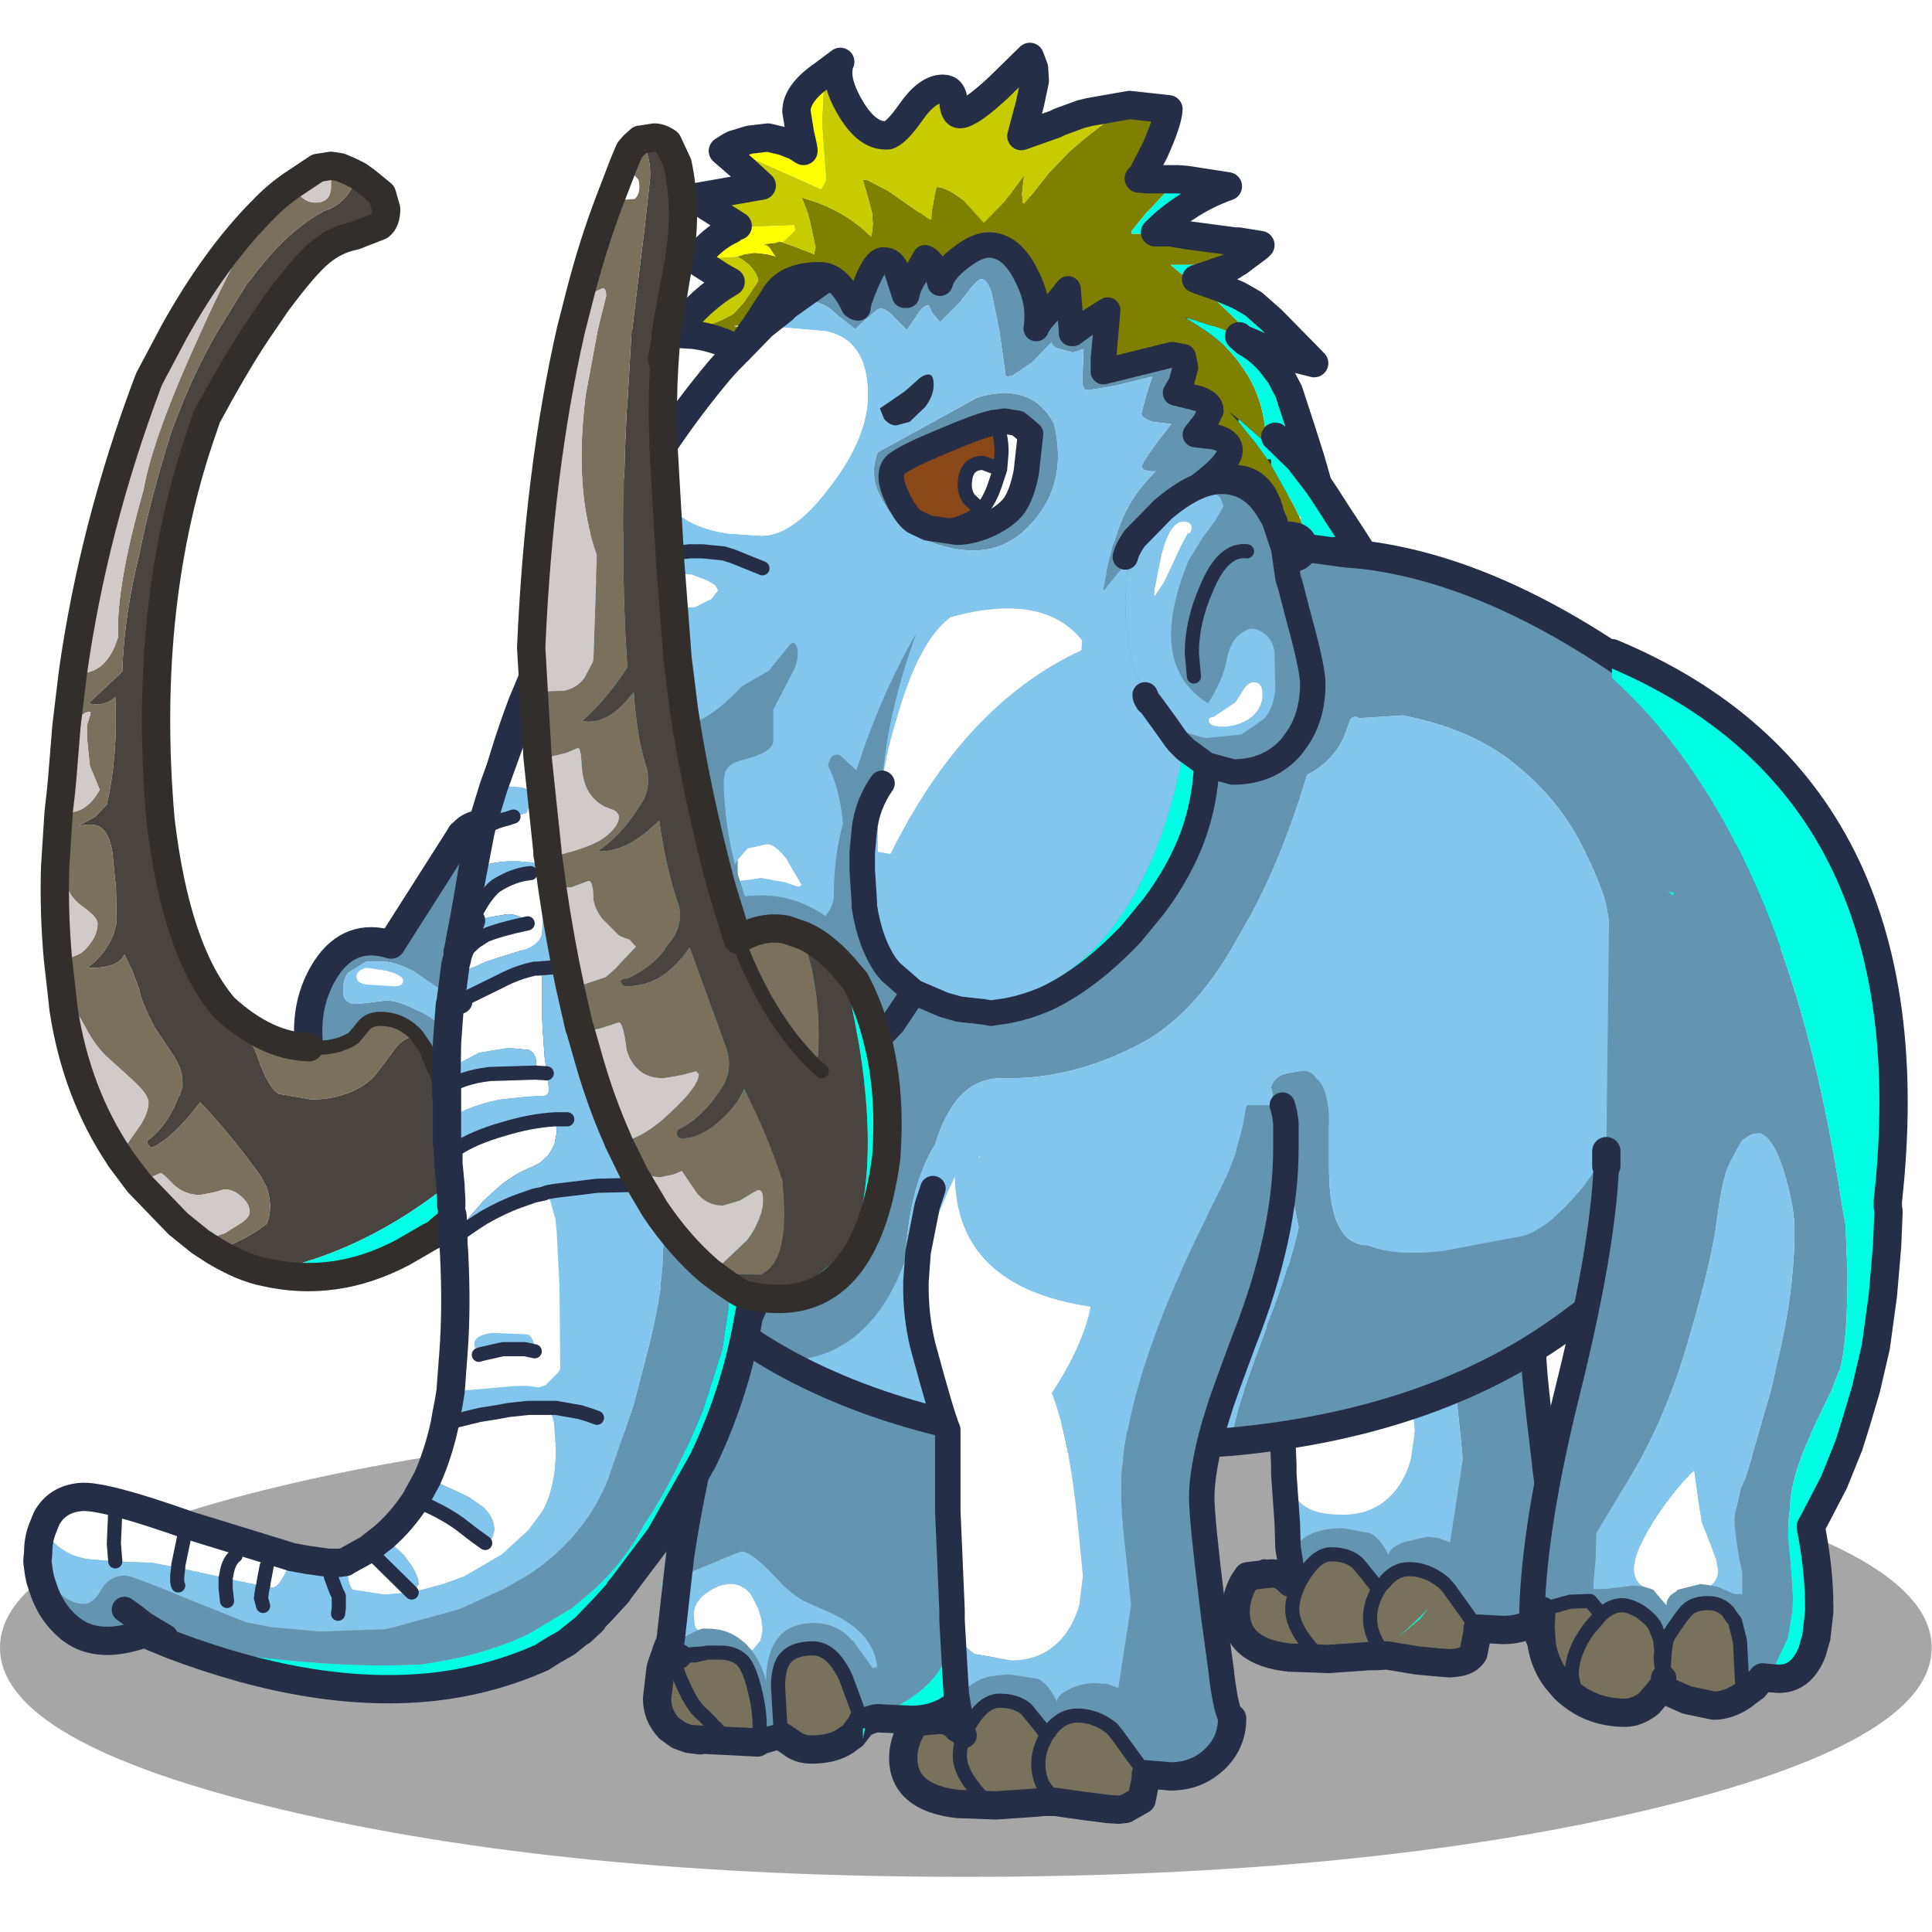<svg xmlns:ffdec="https://www.free-decompiler.com/flash" xmlns:xlink="http://www.w3.org/1999/xlink" ffdec:objectType="frame" height="90" width="90" xmlns="http://www.w3.org/2000/svg"><use ffdec:characterId="22" height="90" transform="translate(-2.65)" width="92.65" xlink:href="#a"/><defs><g id="a" transform="translate(2.65)"><use ffdec:characterId="4" height="90" width="90" xlink:href="#b"/><use ffdec:characterId="21" height="129.65" transform="matrix(.659 0 0 .659 -2.67 1.991)" width="140.6" xlink:href="#c"/></g><g id="b"><use ffdec:characterId="1" height="0" transform="matrix(.394 0 0 .393 0 3.35)" width="0" xlink:href="#sprite2"/><use ffdec:characterId="3" height="36.8" transform="scale(2.446)" width="36.8" xlink:href="#d"/></g><g id="c" transform="translate(4.05 1)"><use ffdec:characterId="5" height="32.4" transform="translate(0 96.25)" width="136.55" xlink:href="#e"/><use ffdec:characterId="6" height="51.65" transform="translate(86.35 62.9)" width="28.9" xlink:href="#f"/><use ffdec:characterId="7" height="36.25" transform="translate(45.45 84.4)" width="26.7" xlink:href="#g"/><use ffdec:characterId="8" height="81.8" transform="translate(36.3 33.7)" width="89.55" xlink:href="#h"/><use ffdec:characterId="9" height="76.9" transform="translate(107.4 41.15)" width="27.45" xlink:href="#i"/><use ffdec:characterId="10" height="51.7" transform="translate(61 73.2)" width="30.8" xlink:href="#j"/><use ffdec:characterId="11" height="80.55" transform="translate(2.85 6.7)" width="42.75" xlink:href="#k"/><use ffdec:characterId="12" height="65.7" transform="translate(33.6 9.8)" width="58.75" xlink:href="#l"/><use ffdec:characterId="13" height="12.05" transform="translate(62.1 22.45)" width="11.65" xlink:href="#m"/><use ffdec:characterId="14" height="37.4" transform="translate(46.6 -1)" width="50.8" xlink:href="#n"/><use ffdec:characterId="15" height="22.35" transform="translate(78.65 29.1)" width="15.05" xlink:href="#o"/><use ffdec:characterId="16" height="73.55" transform="translate(1.65 42.85)" width="63.85" xlink:href="#p"/><use ffdec:characterId="17" height="84.1" transform="translate(36.55 4.7)" width="27.2" xlink:href="#q"/></g><g id="f"><path d="m15.45 25.4.15-1.25Q16.65 17.4 21.35 8l.3-.6.7-1.5.55-1.15.55-1.3.5-2.05.25-1.15.05-.25h2.55l.1.55.1.65V3q0 6.15-2.95 13.7l-1.1 2.85-.5 1.4-.5 1.75q-.9 3.1-.9 5 0 1.5.75 7.55l.1.9.55 4v.1q.4 2.75.75 3.1l.3-.1q-.3 1.75-1.45 2.9-1.3 1.25-3.15 1.25l-1.8-.1-2-2.8-.4-.45q-1.15-.95-2.45-.95-1 0-1.75.95l-.25.25-.15.25-.35-.5-1.1-1.35q-.7-.65-1.9-.65-.95 0-1.85 1.35l-.4.65-.2.5-.45-.5-.1-.1q-.55-.55-1.2-.55l-1.7.2q.35-.55 1.15-.7 1.7.35 1.85-.35v-.45q.45-.9 1.2-1.35.95-.55 2.55-.55l1.9.35q.75.35 1.3 1.55.05-.5 1.05-.9l1.7-.4.8.1.8.3.9-5.85v-.1l-.35-3.4q-.35-2.85-.35-4.55v-.65l.1-1.25M4.1 43.8l-.25-1.25.25 1.25m17.65-3.55h.7-.7" fill="#6395b0" fill-rule="evenodd" transform="translate(1 .9)"/><path d="m24.25 0-.05.25-.25 1.15-.5 2.05-.55 1.3-.55 1.15-.7 1.5-.3.6q-4.7 9.4-5.75 16.15l-.15 1.25-.05.4-.05.85v.65q0 1.7.35 4.55l.35 3.4v.1l-.9 5.85-.8-.3-.8-.1-1.7.4q-1 .4-1.05.9-.55-1.2-1.3-1.55l-1.9-.35q-1.6 0-2.55.55-.75.45-1.2 1.35l-.15-.5-.05-1.7-.25-3.55q.55 1.8 1.65 2.4.8.5 2.55.5 2.4 0 3.8-1.85.7-.95 1-2.15l.25-1.95-.35-3.65q-.55-6.15-1.85-9.3 2.2-3.4 2.75-6.1Q3.7 12.8 3.65 5q2.45-2 6.8-3.05L20.95 0h3.3" fill="#82c6ed" fill-rule="evenodd" transform="translate(1 .9)"/><path d="M3.4 36.35v-.65l-.3-7.05V22.9L1.4 17q-.6-2.2-.55-4.55Q2 8.45 3.6 5h.05q.05 7.8 9.55 9.25-.55 2.7-2.75 6.1 1.3 3.15 1.85 9.3l.35 3.65-.25 1.95q-.3 1.2-1 2.15-1.4 1.85-3.8 1.85-1.75 0-2.55-.5-1.1-.6-1.65-2.4" fill="#fff" fill-rule="evenodd" transform="translate(1 .9)"/><path d="M17.1 47.3v.25l-.3 1.5q-.35.55-1.15.65l-.45.05h-.1l-.7-.05-1.6-.15-2.1-.35-.85.05H9.4l-2.85.2-2.75-.1Q0 48.95 0 46.1q0-1 .55-2.05h3.3l.45.5.2-.5.4-.65q.9-1.35 1.85-1.35 1.2 0 1.9.65l1.1 1.35.35.5.15-.25.25-.25q.75-.95 1.75-.95 1.3 0 2.45.95l.4.45 2 2.8M4.3 44.55q-.3.7-.3 1.4 0 1 .9 2.2.9 1.2 1.65 1.3-.75-.1-1.65-1.3-.9-1.2-.9-2.2 0-.7.3-1.4m6.4 4.65q-.5-.4-.85-1.15-.35-.7-.35-1.5 0-1.05.6-2-.6.95-.6 2 0 .8.35 1.5.35.75.85 1.15" fill="#78725c" fill-rule="evenodd" transform="translate(1 .9)"/><path d="m4.85 43.45.25 1.25M27.8.9l.1.55.1.65v1.8q0 6.15-2.95 13.7l-1.1 2.85-.5 1.4-.5 1.75q-.9 3.1-.9 5 0 1.5.75 7.55l.1.9.55 4v.1q.4 2.75.75 3.1m-19.35-.8-.05-.35-.1-.6-.05-1.7-.25-3.55v-.65l-.3-7.05V23.8l-1.7-5.9q-.6-2.2-.55-4.55L2 11.3q.2-1.65.7-3.3l.35-1.25" fill="none" stroke="#262d47" stroke-linecap="round" stroke-linejoin="round" stroke-width="1.8"/><path d="M3.85 42.1v.45q-.15.7-1.85.35m2.3 1.65.2-.5.4-.65q.9-1.35 1.85-1.35 1.2 0 1.9.65l1.1 1.35.35.5.15-.25.25-.25q.75-.95 1.75-.95 1.3 0 2.45.95l.4.45 2 2.8M6.55 49.45q-.75-.1-1.65-1.3-.9-1.2-.9-2.2 0-.7.3-1.4m5.8 0q-.6.95-.6 2 0 .8.35 1.5.35.75.85 1.15m-7-7.6.15.5" fill="none" stroke="#262d47" stroke-linecap="round" stroke-linejoin="round" transform="translate(1 .9)"/><path d="M23.45 41.15h-.7" fill="none" stroke="#262d47" stroke-linecap="round" stroke-linejoin="round" stroke-width=".1"/><path d="M24.5 44.15q-.3 1.75-1.45 2.9-1.3 1.25-3.15 1.25l-1.8-.1v.25l-.3 1.5q-.35.55-1.15.65l-.45.05h-.1l-.7-.05-1.6-.15-2.1-.35-.85.05h-.45l-2.85.2-2.75-.1Q1 49.85 1 47q0-1 .55-2.05l.2-.3.1-.15 1.7-.2q.65 0 1.2.55l.1.1" fill="none" stroke="#262d47" stroke-linecap="round" stroke-linejoin="round" stroke-width="2"/></g><g id="g"><path d="M22.45 25.85 23.8 6.4l.15-2.8.75.35L24.05 16q-.3 6.1-1.25 12.7v-2.6l-.05-.15-.15-.05-.15-.05m.9-22.5q-.85 5.75-1.6 12.95L20.7 26.95q-.3 3.3-5.3 5.4l-.1-.05-.5.05-.1.15-.15.2h-.05l-1.15-3.1q-.95-2.1-2.35-2.1-1.25 0-1.85.6-.6.6-.6 2.1l.2 3.4v.15h-.2l-.15.05-1.15.25-.15.1.15-.1 1.15-.25h.05L8 34q-.3.15.2-.15l.2-.05-.2.05-.7.2.7-.2-.7.3v-.1h-.25v.1H7.1q.3-1.1 0-2.8-.5-2.6-1.2-3.1-.55-.45-1.4-.45h-.95l-.2.05-1.45.1-.75-.85.1-.05.2-.1h.1l-.05-.05 1.4-.7.3-.1h.35q1.45 0 2.45.85l.3.25.4.45q.7.95 1 2.15 0-1.75.7-2.85l.05-.05q.7-1.1 2.45-1.2 1.8-.05 2.9 1.25h.05l1.4 1.95.3-.1q-.1-1-.7-1.85-.85-1.2-2.8-2.05l-1.7-.75-.75-.5-.7-.6q-2.15-2.4-2.95-2.4l-.05.05h-.1l-4.35 1.8.2-1.7Q2.9 12.6 6.45.6l.1-.2.95-.25L8.9 0q5.15 0 11.55 2.25l2.9 1.1M.95 26.95l.05.15v.2l-.05-.35" fill="#6395b0" fill-rule="evenodd" transform="translate(1 .6)"/><path d="m1.45 22.5 4.35-1.8h.1l.05-.05q.8 0 2.95 2.4l.7.6.75.5 1.7.75q1.95.85 2.8 2.05.6.85.7 1.85l-.3.1-1.4-1.95h-.05q-1.1-1.3-2.9-1.25-1.75.1-2.45 1.2l-.05.05q-.7 1.1-.7 2.85-.3-1.2-1-2.15l.15-.15.45-.55.15-.65q0-1.1-.55-2.1l-.3-.55q-.6-.7-1.4-.7-.8 0-1.65.6l-.15.1q-.8.65-.8 1.45l.05.7q.05.3.25.4l-1.4.7-.3-.65-.25.7L.8 25.2l-.3-1.15-.05-.2-.05-.2-.1-.75 1.15-.4-.5 4.45.5-4.45" fill="#82c6ed" fill-rule="evenodd" transform="translate(1 .6)"/><path d="m6.7 27.65-.4-.45-.3-.25q-1-.85-2.45-.85H3.2l-.3.1q-.2-.1-.25-.4l-.05-.7q0-.8.8-1.45l.15-.1q.85-.6 1.65-.6.8 0 1.4.7l.3.55q.55 1 .55 2.1l-.15.65-.45.55-.15.15" fill="#fff" fill-rule="evenodd" transform="translate(1 .6)"/><path d="M14.5 32.7v.1l-.65.85-.55.4q-.9.6-2.4.6-.85 0-1.45-.5l-.6-.4h-.1v-.15l-.2-3.4q0-1.5.6-2.1.6-.6 1.85-.6 1.4 0 2.35 2.1l1.15 3.1M3.55 27.8h.95q.85 0 1.4.45.7.5 1.2 3.1.3 1.7 0 2.8l-4-.2-.05.05-.8-.1-.7-.25-.7-.5q-.85-.9-.85-2.1l.25-2.15.25-.75.05-.1.1-.35.4.35h.35l.15.05q.3.15 0-.05l.9-.05h.2l.9-.2M4 33l1.1 1.05-.7-.65-.2-.25L4 33l-.15-.2-.6-.6q-1.05-.75-2.2-4.15 1.15 3.4 2.2 4.15l.6.6.15.2.2.15.2.25.7.65L4 33m-.9.95-.85-.05.85.05m4.15.1h.25l-.25.1v-.1" fill="#78725c" fill-rule="evenodd" transform="translate(1 .6)"/><path d="m23.95 3.6-.15 2.8-1.35 19.45.35.25v2.6q-.3 1.3-1 2.15l-.5.5q-1.4 1.2-3.3 1.2l-2.2-.1q-.35-.1-1.3.35v-.1h.05l.85-.35q5-2.1 5.3-5.4l1.05-10.65q.75-7.2 1.6-12.95l.6.25" fill="#00fee4" fill-rule="evenodd" transform="translate(1 .6)"/><path d="M15.55 33.3h-.05v.1q.95-.45 1.3-.35l2.2.1q1.9 0 3.3-1.2l.5-.5q.7-.85 1-2.15.95-6.6 1.25-12.7l.65-12.05M2.45 23.1l.2-1.7q1.25-8.2 4.8-20.2l.1-.2m-5.1 22.1-.5 4.45-.3.75-.1.35-.05.1-.25.75L1 31.65q0 1.2.85 2.1l.7.5.7.25.85.05-.05.05-.8-.1m4.85.25-4-.2m5.75-.2.6.4q.6.5 1.45.5 1.5 0 2.4-.6l.55-.4.65-.85" fill="none" stroke="#262d47" stroke-linecap="round" stroke-linejoin="round" stroke-width="2"/><path d="m8.1 34.75.15-.1 1.15-.25.15-.05h.3m-7.45-5.7h-.35v-.05h.35l.15.05H2.4l-.1-.05m-.65-.3.4.3m-.4-.3.4.35m7.4 5.75H9.4l-.2.05-.7.2-.25.1H8.1m1.35-.35.3-.05" fill="none" stroke="#262d47" stroke-linecap="round" stroke-linejoin="round" stroke-width="1.8"/><path d="m1.9 27.95 1.45-.1.2-.05h.95q.85 0 1.4.45.7.5 1.2 3.1.3 1.7 0 2.8m1.65-.4v-.15l-.2-3.4q0-1.5.6-2.1.6-.6 1.85-.6 1.4 0 2.35 2.1l1.15 3.1M2.45 28l-.9.05m-.5 0q1.15 3.4 2.2 4.15l.6.6.15.2.2.15.2.25.7.65L4 33m-.45-5.2-.9.2M1.4 28l.5-.05" fill="none" stroke="#262d47" stroke-linecap="round" stroke-linejoin="round" transform="translate(1 .6)"/></g><g id="h"><path d="M55.3 0v.05l2.6.35.85.15.35-.05q10.2 1.25 21.8 10.2 8.35 10.15 6.25 23-2.15 12.85-13.3 21l-.75.55q-9.3 6.65-23.45 7.95l.6-2.4.55-1.75.5-1.4 1.05-2.85q1.4-3.5 2.15-6.75l-1.95-9.95q.25-.75 1.1-.95l.95-.15q.75-.15 1.15.5.75.55.9 2.55v4q.05 5.25 2.75 5.25 1.95.8 5.3.4l5.65-1.05q1.9-.55 4.3-3.5 2.35-3 2.55-7.2l.2-5-.45-3.4-.65-3.95q-.2-1.4-1.8-4.6-1.65-3.25-4.7-5.7-3.05-2.5-7.95-3.45l-3.1.2q-.25-.2-.5 0h-.05l-.55 1.45q-.85 1.7-2.55 2.55-2.05 6.85-4.9 11.5l-.1.2q-3.05 5.5-7.15 7.5-4.45 2.25-8.9 2.25h-.65q-3.2.05-4.6 4.7-1.85 2.95-2.1 8.2-2.7 7.15-8.8 7.05Q5.45 50.4.45 35.25v.05Q-5 1.45 52.8.05h1.05L55.3 0M31.4 63.3l-1.85-.15v-.85l-.15-.45-1.15-3.25.1-5.9q.05-2.05.95-4.25l-.15 2.1q0 2.35.55 4.55l1.7 5.9v2.3m-2-1.45 2 .45-2-.45" fill="#6395b0" fill-rule="evenodd" transform="translate(1 1)"/><path d="m59.1.5-.35.05L57.9.4 55.3.05V0l3.8.5M61.55 77l1.35-1.25.75-.75-.55.7-1.55 1.3" fill="#00fee4" fill-rule="evenodd" transform="translate(1 1)"/><path d="M17.9 57.45q6.1.1 8.8-7.05.25-5.25 2.1-8.2 1.4-4.65 4.6-4.7h.65q4.45 0 8.9-2.25 4.1-2 7.15-7.5l.1-.2q2.85-4.65 4.9-11.5 1.7-.85 2.55-2.55l.55-1.45h.05q.25-.2.5 0l3.1-.2q4.9.95 7.95 3.45 3.05 2.45 4.7 5.7 1.6 3.2 1.8 4.6l.65 3.95.45 3.4-.2 5q-.2 4.2-2.55 7.2-2.4 2.95-4.3 3.5L64.7 49.7q-3.35.4-5.3-.4-2.7 0-2.75-5.25v-4q-.15-2-.9-2.55-.4-.65-1.15-.5l-.95.15q-.85.2-1.1.95l1.95 9.95q-.75 3.25-2.15 6.75l-1.05 2.85-.5 1.4-.55 1.75-.6 2.4-3.75.25-2.1.1q-6.7.25-12.4-.25V61l-1.7-5.9q-.55-2.2-.55-4.55l.15-2.1q-.9 2.2-.95 4.25l-.1 5.9 1.15 3.25q-6.4-1.55-11.5-4.4m25.9 6.1L31.4 62.3l12.4 1.25M31.9 43.1h.05V43l-.05.1m22.35 37.65-.05.05h-.1l.15-.05" fill="#82c6ed" fill-rule="evenodd" transform="translate(1 1)"/><path d="m31.9 43.1.05-.1v.1h-.05" fill="#fff" fill-rule="evenodd" transform="translate(1 1)"/><path d="m56.3 1-1.45.05H53.8Q-4 2.45 1.45 36.3m0-.05q5 15.15 17.45 22.2 5.1 2.85 11.5 4.4l2 .45 12.4 1.25 2.1-.1 3.75-.25q14.15-1.3 23.45-7.95l.75-.55q11.15-8.15 13.3-21 2.1-12.85-6.25-23Q70.3 2.75 60.1 1.5L56.3 1" fill="none" stroke="#262d47" stroke-linecap="round" stroke-linejoin="round" stroke-width="2"/></g><g id="i"><path d="M6.2 1.75Q15 9.7 19.5 25.15q1.85 6.4 3 14.1l.2 1.1.05 1.1.1 2.35q0 4.05-.35 6l-.05.25-.15.65-.1.15-.45 1.2-1.35 2.8-.2.5q-1.1 2.4-1.35 4.25l-.05.4v.25l-.1.95-.05 1.25.15 1.6.05.5.15 2.25-.05.95-.3 1.8v.05l-1.35 2.85-.45-.05-.6.7-.55.4-.05.05q-.15.1-.2.15l-.05-.9-.15-2.95-.35-1.4-.3-.4-.2-.3q-.55-.6-1.4-.6-.95 0-1.45.45-.45.45-1.35 1.85-.3.45-.35 2.65l-.05-1.65-.1.15.1-.15.05 1.65v.35Q9.55 71 9.7 70.6l-.1-.9-.25-.65q-.15-.55-.95-1.15l-.2-.15q-.75-.45-1.3-.45-.6 0-1.2.45l-.25.2-.8-.95-1.4.05-1.8.5-.15.05v-.15q0-.2-.75.25v-.15.15l-.55.4.55-.55Q.75 61.5 3 52.4q2.55-10.2 2.8-16.15v-.35l.15-.7H5.8l.4-33.45m3.95 15.1.35.25.1-.15-.45-.1m1.25 1-.5-.45v.05l.5.4m1.8 48.05.5.1.9.4.25.1h.55v-1.55l-.2-.9-.15-.9L14.9 62l-.05-.7.05-.5.4-1.75.35-.8.4-1.3.1-.4 1.3-4.5.45-2 .1-.4q1-4.3 1.1-8.2v-.75q0-1.4-.6-3.55-.75-2.75-1.8-3.2-.6 0-.85.2l-.45.3-.8 1.35q-.6 1.25-.95 4.05-.3 2.75-2.05 8.75-1.75 6.05-4.7 10.6l-1.8 3-.05 1.85-.15 1.6v.5h.8l2.05-.25.6.05.8.3.9 1.05q0-.6.65-.95l.1-.1h.1l-.05-.05 1.6-.4.75.1" fill="#6395b0" fill-rule="evenodd" transform="translate(.35 1)"/><path d="M6.2 1.75V0q22.75 9.5 19.5 38.75v.4l.05.3-.1 2.45-.3 3.5-.5 3.65-.7 3-.7 2.35-.5 1.6-1.05 2.6-1.35 2.6-.3.55q.6 3 .6 5.65v.35l-.2 1.8-.3 1.05q-.75 1.9-2.35 1.9l-.7-.05 1.35-2.85v-.05l.3-1.8.05-.95-.15-2.25-.05-.5-.15-1.6.05-1.25.1-.95V60l.05-.4q.25-1.85 1.35-4.25l.2-.5 1.35-2.8.45-1.2.1-.15.15-.65.05-.25q.35-1.95.35-6l-.1-2.35-.05-1.1-.2-1.1q-1.15-7.7-3-14.1Q15 9.7 6.2 1.75m3.95 15.1.45.1-.1.15-.35-.25" fill="#00fee4" fill-rule="evenodd" transform="translate(.35 1)"/><path d="m8.35 65.95-.6-.05-2.05.25h-.8v-.5l.15-1.6.05-1.85 1.8-3q2.95-4.55 4.7-10.6 1.75-6 2.05-8.75.35-2.8.95-4.05l.8-1.35.45-.3q.25-.2.85-.2 1.05.45 1.8 3.2.6 2.15.6 3.55v.75q-.1 3.9-1.1 8.2l-.1.4-.45 2-1.3 4.5-.1.4-.4 1.3-.35.8-.4 1.75-.05.5.05.7.15 1.15.15.9.2.9v1.55h-.55l-.25-.1-.9-.4-.5-.1q.5-.4.5-1.1l-.15-.75-.35-.95-.65-1.65-.3-1.85-.25-1.8q-1.35 1.3-2.65 3.25-1.2 1.85-1.5 3l-.1.6q0 .9.6 1.3" fill="#82c6ed" fill-rule="evenodd" transform="translate(.35 1)"/><path d="m1.3 67.6.15-.05 1.8-.5 1.4-.05.8.95.25-.2q.6-.45 1.2-.45.55 0 1.3.45l.2.15q.8.6.95 1.15l.25.65.1.9q-.15.4.15 1.85v-.35q.05-2.2.35-2.65.9-1.4 1.35-1.85.5-.45 1.45-.45.85 0 1.4.6l.2.3.3.4.35 1.4.15 2.95.05.9q-1.05.7-2.05.7l-1.9-.4-1.8-.8-.9 1.05q-.85.65-1.65.65-2.55 0-4.3-1.7l-.6-.7q-.75-1-1-2.3l-.1-1.3.05-1.05.1-.25M3.5 73l-.15-.75q0-1.6 1.2-3.25l.9-1.05-.9 1.05q-1.2 1.65-1.2 3.25l.15.75m6.35-.05-.15.25.15-.25v-.5.5" fill="#78725c" fill-rule="evenodd" transform="translate(.35 1)"/><path d="m13.2 65.9-.75-.1-1.6.4-.05.05-.1.1q-.65.35-.65.95l-.9-1.05v-.05l-.8-.25q-.6-.4-.6-1.3l.1-.6q.3-1.15 1.5-3 1.3-1.95 2.65-3.25l.25 1.8.3 1.85.65 1.65.35.95.15.75q0 .7-.5 1.1" fill="#fff" fill-rule="evenodd" transform="translate(.35 1)"/><path d="m17.65 73.45.7.05q1.6 0 2.35-1.9l.3-1.05.2-1.8v-.35q0-2.65-.6-5.65l.3-.55 1.35-2.6L23.3 57l.5-1.6.7-2.35.7-3 .5-3.65.3-3.5.1-2.45-.05-.3v-.4Q29.3 10.5 6.55 1m-.4 35.2v1.05M15.8 74.7q.05-.05.2-.15l.05-.05.55-.4.6-.7.45.05M1.6 71.2l-.1-1.3.05-1.05M15.8 74.7q-1.05.7-2.05.7l-1.9-.4-1.8-.8-.9 1.05q-.85.65-1.65.65-2.55 0-4.3-1.7l-.6-.7q-.75-1-1-2.3" fill="none" stroke="#262d47" stroke-linecap="round" stroke-linejoin="round" stroke-width="2"/><path d="m1.3 67.6.15-.05 1.8-.5 1.4-.05.8.95.25-.2q.6-.45 1.2-.45.55 0 1.3.45l.2.15q.8.6.95 1.15l.25.65.1.9.1-.15.05 1.65q.05-2.2.35-2.65.9-1.4 1.35-1.85.5-.45 1.45-.45.85 0 1.4.6l.2.3.3.4.35 1.4.15 2.95.05.9m-10-5.75L4.55 69q-1.2 1.65-1.2 3.25l.15.75m6.2.2.15-.25m0-.5Q9.55 71 9.7 70.6m.15 1.85v-.35" fill="none" stroke="#262d47" stroke-linecap="round" stroke-linejoin="round" transform="translate(.35 1)"/><path d="M6.15 37.25Q5.9 43.2 3.35 53.4 1.1 62.5.9 68.55v.15q-.05 1 .7 2.5m-.05-2.35.1-.25m8.55 5.35v-.5" fill="none" stroke="#262d47" stroke-linecap="round" stroke-linejoin="round" stroke-width="1.8"/></g><g id="j"><path d="M27.15 0h2.5l.15.55.1.7v1.8q0 6.15-3 13.7l-1.05 2.85-.5 1.4-.55 1.75q-.85 3.1-.85 5 0 1.45.75 7.55l.1.85.55 4v.1q.35 2.8.75 3.1 0 1.65-1.15 2.8-1.3 1.3-3.2 1.3L20 47.3l-2-2.75-.4-.5q-1.15-.9-2.45-.9-1 0-1.8.9l-.2.3-.15.2-.35-.5-1.1-1.35q-.7-.6-1.9-.6-1 0-1.9 1.35l-.35.6-.25.5-.45-.5-.05-.1q-.6-.5-1.2-.5l-1.7.15q.35-.55 1.15-.7 1.7.4 1.85-.35l-.05-.4q.5-.9 1.25-1.35.95-.55 2.5-.55l1.95.3q.75.4 1.3 1.6.05-.5 1.05-.95.85-.35 1.65-.35l.85.05.8.3.9-5.85v-.05l-.35-3.4q-.35-2.85-.35-4.6v-.75l.1-1.15.15-1.25Q19.55 17.4 24.25 8l.25-.55.75-1.5.55-1.15.5-1.3.55-2.05.2-1.2.1-.25M7 43.8l-.25-1.25L7 43.8m17.6-3.5.75-.05-.75.05" fill="#6395b0" fill-rule="evenodd" transform="translate(0 .9)"/><path d="M6.5 5.05V5q2.45-2 6.85-3.05L23.85 0h3.3l-.1.25-.2 1.2-.55 2.05-.5 1.3-.55 1.15-.75 1.5-.25.55q-4.7 9.4-5.75 16.15l-.15 1.25-.1.4v1.5q0 1.75.35 4.6l.35 3.4v.05l-.9 5.85-.8-.3-.85-.05q-.8 0-1.65.35-1 .45-1.05.95-.55-1.2-1.3-1.6l-1.95-.3q-1.55 0-2.5.55-.75.45-1.25 1.35l-.1-.55-.1-1.65-.2-3.55q.55 1.75 1.6 2.4l2.6.45q2.4 0 3.8-1.85.7-.95 1-2.1l.25-2-.35-3.6q-.6-6.15-1.85-9.35 2.2-3.35 2.75-6.1-9.5-1.4-9.6-9.2" fill="#82c6ed" fill-rule="evenodd" transform="translate(0 .9)"/><path d="M6.3 36.4v-.7l-.3-7v-5.75q-.4-.9-1.75-5.9-.55-2.2-.5-4.6 1.1-3.95 2.75-7.4.1 7.8 9.6 9.2-.55 2.75-2.75 6.1 1.25 3.2 1.85 9.35l.35 3.6-.25 2q-.3 1.15-1 2.1-1.4 1.85-3.8 1.85l-2.6-.45q-1.05-.65-1.6-2.4" fill="#fff" fill-rule="evenodd" transform="translate(0 .9)"/><path d="M.15 44.05 0 44.8v-.75h.15" fill="#00fee4" fill-rule="evenodd" transform="translate(0 .9)"/><path d="M20 47.3v.3l-.3 1.5-1.15.65-.45.05H18l-.7-.05-1.6-.2-2.1-.3h-.85l-.45.05-2.9.2-2.7-.1q-3.85-.45-3.85-3.25 0-1.05.6-2.1H6.7l.45.5.25-.5.35-.6q.9-1.35 1.9-1.35 1.2 0 1.9.6l1.1 1.35.35.5.15-.2.2-.3q.8-.9 1.8-.9 1.3 0 2.45.9l.4.5 2 2.75M7.15 44.55q-.3.7-.3 1.45 0 1 .95 2.2.85 1.15 1.6 1.3-.75-.15-1.6-1.3-.95-1.2-.95-2.2 0-.75.3-1.45m6.45 4.7-.85-1.15q-.35-.7-.35-1.55 0-1 .6-2-.6 1-.6 2 0 .85.35 1.55l.85 1.15" fill="#78725c" fill-rule="evenodd" transform="translate(0 .9)"/><path d="m29.65.9.15.55.1.7v1.8q0 6.15-3 13.7l-1.05 2.85-.5 1.4-.55 1.75q-.85 3.1-.85 5 0 1.45.75 7.55l.1.85.55 4v.1q.35 2.8.75 3.1m-19.35-.8-.05-.3-.1-.65-.1-1.65-.2-3.55v-.7l-.3-7v-5.75q-.4-.9-1.75-5.9-.55-2.2-.5-4.6l.15-2.05.65-3.3.4-1.2m1.8 36.65L7 44.7m-.3.25.45.5" fill="none" stroke="#262d47" stroke-linecap="round" stroke-linejoin="round" stroke-width="1.8"/><path d="M26.1 44.25q0 1.65-1.15 2.8-1.3 1.3-3.2 1.3L20 48.2v.3l-.3 1.5-1.15.65-.45.05H18l-.7-.05-1.6-.2-2.1-.3h-.85l-.45.05-2.9.2-2.7-.1q-3.85-.45-3.85-3.25 0-1.05.6-2.1l.2-.3.1-.15 1.7-.15q.6 0 1.2.5l.05.1" fill="none" stroke="#262d47" stroke-linecap="round" stroke-linejoin="round" stroke-width="2"/><path d="m6.7 42.15.05.4m-.15-.95.1.55m.45 2.4.25-.5.35-.6q.9-1.35 1.9-1.35 1.2 0 1.9.6l1.1 1.35.35.5.15-.2.2-.3q.8-.9 1.8-.9 1.3 0 2.45.9l.4.5 2 2.75M9.4 49.5q-.75-.15-1.6-1.3-.95-1.2-.95-2.2 0-.75.3-1.45m5.85 0q-.6 1-.6 2 0 .85.35 1.55l.85 1.15" fill="none" stroke="#262d47" stroke-linecap="round" stroke-linejoin="round" transform="translate(0 .9)"/><path d="m25.35 41.15-.75.05" fill="none" stroke="#262d47" stroke-linecap="round" stroke-linejoin="round" stroke-width=".1"/></g><g id="k"><path d="m21.4.65.1.05.55.4 1.1.9.3 1.05q0 .85-.45 1.2l-1.8.7q-1.3.25-2.4 1.15-1.1.9-3.1 3.6l-1.4 2.05Q12.8 14 10.85 17.6l-.1.2-.2.6Q6.15 30.85 7.5 46.25q1.1 9.3 4.5 13.25 1.9 2.05 2.4 3.6.7 2.05 1.45 2.5l2.3.4q1.55 0 2.85-.55 1.25-.55 1.85-1.4l1.35-1.8q.6-.65 1.4-.8l.65.95.6 1.45.05-.05q.55 1.6.9 4.15l.5 3.7q-6.35 5.2-13.45 6.55-1.55-.3-3.55-1.5 2.15-.7 3.7-1.9l.1-.25q.35-1.2-.15-2.45l-.35-.65q-2.15-3-4.3-5.25-1.85 2.45-3.3 3.15l-.2.05-.25-.3v-.15l.05-.05q1.4-1.05 2.2-3.15l.05-.05.15-.45v-.05l.05-.05v-.4q0-1-.9-2.25l-1-1.5-.1-.15Q6.1 59 6 58.25l-.5-1.35-.55-1.15q-.45 1-2.65.95 1.3-.9 1.9-2.45l.15-.55.05-.3-.05-2.3-.25-2.55q-.15-.95-.5-1.45-.5-.75-1.8-.45v-.05l1.1-.6.8-.85q.8-3.5.6-7.6-.7.7-1.9.45l2.4-2.25q.1-3.85 1.2-8.3.8-4 2.25-8.6l.15-.4q1.3-3.55 3.1-6.7l2.1-3.4.3-.35q2.45-3.35 5.15-4.8Q20.8 2.65 21.4.65" fill="#494440" fill-rule="evenodd" transform="translate(1 1)"/><path d="m19.55 0 .65.1.7.3.5.25q-.6 2-2.35 2.55-2.7 1.45-5.15 4.8l-.3.35-2.1 3.4q-1.8 3.15-3.1 6.7l-.15.4Q6.8 23.45 6 27.45q-1.1 4.45-1.2 8.3L2.4 38q1.2.25 1.9-.45.2 4.1-.6 7.6l-.8.85-1.1.6v.05q1.3-.3 1.8.45.35.5.5 1.45l.25 2.55.05 2.3-.05.3-.15.55q-.6 1.55-1.9 2.45 2.2.05 2.65-.95l.55 1.15.5 1.35q.1.75 1.05 2.6l.1.15 1 1.5q.9 1.25.9 2.25v.4L9 65.2v.05l-.15.45-.05.05q-.8 2.1-2.2 3.15l-.05.05v.15l.25.3.2-.05q1.45-.7 3.3-3.15 2.15 2.25 4.3 5.25l.35.65q.5 1.25.15 2.45l-.1.25q-1.55 1.2-3.7 1.9l-1-.65 1.75-.6 1.2-.75q.55-.4.55-.75 0-.55-.55-1.05-.6-.55-1.25-.55l-.65.2-1.05.2q-1.1 0-1.9-.75-.75-.8-.9-.8l-.9.4-.65.3-1.35-1.8-.05-.1 1.6-2.3q.5-.85.5-1.5 0-.55-1.15-1.6l-1.55-1.4q-1-.85-1.7-2.2l-1.8-3.15-.2-1.75q1.5-.1 2.1-.9.7-.8.7-1.65 0-.45-1.15-1.25-1.1-.85-1.1-2l-.75-.75.25-3.9q1.85.4 2.9-1.55l-.7-1.7-.2-2v-.85l.25-.8v-.15H2.5q-.25 0-.45.15l-1.2.85.45-3.75q2.35.3 3.2-2.55v-.05q-.15-3.5 1.8-10.35.65-3.75 4.05-11.15 1.65-3.7 4.25-8.5l.1-.1q1-1.05 2.1-1.8.7 1.25 1.65 1.25 1.1 0 1.1-1.15V0M12 59.5q3 2.75 6 2.8 1.8.2 3.15-.65l.7-.85q.4-.5 1.2-.5 1.35 0 2.35.95l.2.2q-.8.15-1.4.8l-1.35 1.8q-.6.85-1.85 1.4-1.3.55-2.85.55l-2.3-.4q-.75-.45-1.45-2.5-.5-1.55-2.4-3.6" fill="#79715c" fill-rule="evenodd" transform="translate(1 1)"/><path d="M10.3 76.05 8.75 74.8l-2.8-2.9.65-.3.9-.4q.15 0 .9.8.8.75 1.9.75l1.05-.2.65-.2q.65 0 1.25.55.55.5.55 1.05 0 .35-.55.75l-1.2.75-1.75.6M4.55 70q-3-4.5-3.9-10.35l-.2-1.8L2.25 61q.7 1.35 1.7 2.2l1.55 1.4q1.15 1.05 1.15 1.6 0 .65-.5 1.5L4.55 70M.25 56.1q-.3-3.3-.2-6.55l.75.75q0 1.15 1.1 2 1.15.8 1.15 1.25 0 .85-.7 1.65-.6.8-2.1.9M.3 45.65l.15-1.3.1-1.05.3-3.7 1.2-.85q.2-.15.45-.15h.05v.15l-.25.8v.85l.2 2 .7 1.7Q2.15 46.05.3 45.65m1-9.8q1.45-10.3 5.3-20.55l.1-.25 1.75-3.3q2.9-5.2 6.15-8.5-2.6 4.8-4.25 8.5-3.4 7.4-4.05 11.15-1.95 6.85-1.8 10.35v.05q-.85 2.85-3.2 2.55m15.5-34.5 1.8-1.2.95-.15v1.45q0 1.15-1.1 1.15-.95 0-1.65-1.25" fill="#d0cbc8" fill-rule="evenodd" transform="translate(1 1)"/><path d="M18 62.3q-.35-3.15 1.2-5.55 1.7-2.6 4.6-1.7l4.9-7.7.05-.1h.05q.45-.6 1.2-.7l1.5-.05q3.55 0 6.25 2.95 3 3.35 3 8.5 0 5.6-6.15 11.3l-4.7 3.9-1.25.95-.35-2.45-.5-3.7q-.35-2.55-.9-4.15l-.05-.1v.15l-.6-1.45-.65-.95-.2-.2q-1-.95-2.35-.95-.8 0-1.2.5l-.7.85q-1.35.85-3.15.65m5.3-6.05h-1.25l-1.3.8q-.35.5-.35 1.3 0 .9 1 .9l.85-.1 1.2-.15q.8 0 2 .6 1.05.45 1.6.95l.9 1.05q.4.5.8.5.3 0 .45-.25l.2-.6q0-.7-.85-1.8l-1.2-1.2h-.05l-1.9-1.3q-1.25-.65-2.1-.7m3.55 7.45-.6-1.3.6 1.3m1.95-16.45-.1.1.1-.1" fill="#6395b0" fill-rule="evenodd" transform="translate(1 1)"/><path d="M23.45 56.9q1.2.3 1.2.7 0 .4-.65.4l-1.55-.1q-1.1 0-1.1-.6 0-.4.65-.6l.55.05.9.15" fill="#fff" fill-rule="evenodd" transform="translate(1 1)"/><path d="m23.45 56.9-.9-.15-.55-.05q-.65.2-.65.6 0 .6 1.1.6L24 58q.65 0 .65-.4t-1.2-.7m-.15-.65q.85.05 2.1.7l1.9 1.3h.05l1.2 1.2q.85 1.1.85 1.8l-.2.6q-.15.25-.45.25-.4 0-.8-.5l-.9-1.05q-.55-.5-1.6-.95-1.2-.6-2-.6l-1.2.15-.85.1q-1 0-1-.9 0-.8.35-1.3l1.3-.8h1.25" fill="#82c6ed" fill-rule="evenodd" transform="translate(1 1)"/><path d="m28.65 74.1-1.25 1v.15l-.45.25-.4.2-1.9 1.1q-4.8 2.55-9.8 1.4 7.1-1.35 13.45-6.55l.35 2.45m-1.7 1.4.45-.4-.45.4" fill="#00ffe6" fill-rule="evenodd" transform="translate(1 1)"/><path d="M19 63.3q-.35-3.15 1.2-5.55 1.7-2.6 4.6-1.7l4.9-7.7.05-.1m.05 0q.45-.6 1.2-.7l1.5-.05q3.55 0 6.25 2.95 3 3.35 3 8.5 0 5.6-6.15 11.3l-4.7 3.9-1.25.95m.05-26.75.1-.1" fill="none" stroke="#262d47" stroke-linecap="round" stroke-linejoin="round" stroke-width="2"/><path d="m20.55 1 .65.1.7.3.5.25.1.05.55.4 1.1.9.3 1.05q0 .85-.45 1.2l-1.8.7q-1.3.25-2.4 1.15-1.1.9-3.1 3.6l-1.4 2.05Q13.8 15 11.85 18.6l-.1.2-.2.6Q7.15 31.85 8.5 47.25q1.1 9.3 4.5 13.25 3 2.75 6 2.8m10.65 11.8-1.25 1-.45.4-.4.2-1.9 1.1q-4.8 2.55-9.8 1.4-1.55-.3-3.55-1.5l-1-.65-1.55-1.25-2.8-2.9-1.35-1.8-.05-.1q-3-4.5-3.9-10.35l-.2-1.8-.2-1.75q-.3-3.3-.2-6.55l.25-3.9.15-1.3.1-1.05.3-3.7.45-3.75q1.45-10.3 5.3-20.55l.1-.25 1.75-3.3q2.9-5.2 6.15-8.5m12.8 72-.45.25M15.7 4.15q1-1.05 2.1-1.8l1.8-1.2.95-.15" fill="none" stroke="#322e2c" stroke-linecap="round" stroke-linejoin="round" stroke-width="2"/><path d="m25.6 61.45-.2-.2q-1-.95-2.35-.95-.8 0-1.2.5l-.7.85q-1.35.85-3.15.65m8.85 1.55-.6-1.45-.65-.95m1.3 2.35-.05-.1-.6-1.3m.65 1.4q.55 1.6.9 4.15l.5 3.7.35 2.45" fill="none" stroke="#322e2c" stroke-linecap="round" stroke-linejoin="round" transform="translate(1 1)"/></g><g id="l"><path d="m81.15 18.4.15.05v.05l-.15-.1m6.1 10.45-.05-.05-.2-.35h.25v.4m-2.3-3.25v.2l-.7-.75.7.55M81.2 48.95l1.5 1.1q-.1 2.55-.95 4.95-.95 2.6-2.8 5.05L77.35 62q-3 3.15-5.95 4.55-1.8.8-3.65 1l-.3.05-.55-.1.05-.2q11.15-2.45 14.1-18.2l.15-.15" fill="#00fee4" fill-rule="evenodd" transform="translate(-31 -9.8)"/><path d="m81.15 18.4.15.1v-.05l-.15-.05m.75 8.3-.25.05h.15l.1-.05m3.05-1.1-.7-.55.7.75v-.2m-29-10.1Q68.3 7.25 76.8 13.45l.2.15q2 1.5 3.8 3.85 1.45 1.85 2.75 4.2l2.1 4.55.85 2.2 1.05 3.05.6 2 .35 1.3.25.75q-.4 8.85-6.05 14.55l-1.5-1.1-.5-.5-.2-.25-.85-1.2-.35-.5-.6-.8-.15-.1-.2-.5-.25-.5-.55-1.4q-.6-2.5-.6-4.55 0-1.35.3-3.1l.1-.2-1.9 2.35-.05-.05.2-1.1q.65-3.05 1.45-4.55.75-1.45 2.05-2.7-1 0-1-.35 0-.2 1.05-1.65l.85-1.1.2-.25-1.3-.15q-.9-.3-.8-.65l.3-1.15.45-1.4-2.65.65-1.85.3-.3-.05-.15-.4.1-2.45-.75.25-.95-.25q-.6-.2-.55-.5l-1.4 1.45-1.4.95-.4.05h-.05l-.45-3.2-.55-2.7q-.3-1-.75-1-.2 0-.8.75l-.75.95-1.35 1.35-.55-.65-.25-.55q-.45 0-.95.9l-.6.85-.85-.85q-.75-.85-1.2-.6l-.95.8-.65.6-1.2-.95q-1-1-1.95-1l-1.65.4-.3.15.25-.25 2.95-2.1L53 17.6l-.25.25q-.85.35-1.95.95L52 17q.85-1.6 3.35-1.6l.6.1m3.35 54.1q-14.3 9.8-24.15.35l-.1-.25q-2.4-7.25-3.05-16.35.85-3.8 2.35-7.75l.95-2.25q.2 2.3 2.25 3.6 1.7 1.15 3.65 1.15l4.05-.6.55-.15q.7 4.5 2 9.6l.7 1.65.45 1.3.6 2.1v.4l.1-.1.65-.3 2.55-.25 1.15.4q1.4.6 2.8 2.15l.9 1.05.4.85q.75 1.55 1.2 3.4M66.75 24q3.6-.95 5.15 1.9 1.1 4.5-1.95 7.45-2.75 2.75-7.65.6l-.15-.1-.15-.1q-.65-.4-1.2-1-.75-.75-1.35-2.05-.55-1.35 0-2.75l7-3.85.3-.1m8.8-2.65h-.15v.9l.15-.9" fill="#6395b0" fill-rule="evenodd" transform="translate(-31 -9.8)"/><path d="m52.75 17.85.3-.15 1.65-.4q.95 0 1.95 1l1.2.95.65-.6.95-.8q.45-.25 1.2.6l.85.85.6-.85q.5-.9.95-.9l.25.55.55.65 1.35-1.35.75-.95q.6-.75.8-.75.45 0 .75 1l.55 2.7.45 3.2h.05l.4-.05 1.4-.95 1.4-1.45q-.05.3.55.5l.95.25.75-.25-.1 2.45.15.4.3.05 1.85-.3 2.65-.65-.45 1.4-.3 1.15q-.1.35.8.65l1.3.15-.2.25-.85 1.1q-1.05 1.45-1.05 1.65 0 .35 1 .35-1.3 1.25-2.05 2.7-.8 1.5-1.45 4.55l-.2 1.1.05.05 1.9-2.35-.1.2q-.3 1.75-.3 3.1 0 2.05.6 4.55l.55 1.4.25.5.2.5.15.1.6.8.35.5.85 1.2.2.25.5.5-.15.15q-2.95 15.75-14.1 18.2l-.05.2-1.4-.15-.35-.05-1.05-.3-2.1-.9-1.55-1.35-.1-.1-.3-.35q-1.15-1.65-1.55-4.25v-.3l-.15-2.3v-1.2l.15-1.6q.2-1.8 1.25-3.3.35-4.95 2.4-10.55-2.55 4.45-4.2 9.65l-1.2-1.1q-.65-.15-.8.75.85 1.75 1.05 4.1-.65 2.35-.65 5.15 0 .65-.6 1.4-2.55-1.8-5.7-1.4l-.35-1.1 1.5-.2 1.7.3.85.3q.3 0 .3-.15L53 56.7q-.8-1.05-1.4-1.05l-1.35.3-.7.8-.2.35q-.7-2.65-.8-5.6v-.35l.1-.6q.25-.55.9-.75l.3-.1q2.1-.5 2.2-1.3v-2.25l1.55-3q.35-1.05.05-1.6-.15-.25-.4 0l-1.5 1.85-1.9 1.1q-2.15 2.3-4.05 2.85l-.55.15-4.05.6q-1.95 0-3.65-1.15-2.05-1.3-2.25-3.6 1.8-4.25 4.45-8.8l.95-1.7.15-.2.25-.45.05-.1 3-4.45.2 3.45q1.1 2.1 4.55 2.6l2.35.15q2.25 0 4.85-3.5 2.65-3.45 2.65-6.45 0-2.85-1.6-3.95-.5-.35-1.3-.55L51.3 19h-.6l.1-.2q1.1-.6 1.95-.95L51.3 19l1.45-1.15m14 6.15-.3.1-7 3.85q-.55 1.4 0 2.75.6 1.3 1.35 2.05.55.6 1.2 1l.15.1.15.1q4.9 2.15 7.65-.6Q73 30.4 71.9 25.9q-1.55-2.85-5.15-1.9M51.3 36.15l-2.1-.85-.65-.2-1.5-.15h-.9l-.45.05q-.8.05-1.1.25.3-.2 1.1-.25l.45-.05h.9l1.5.15.65.2 2.1.85m-5 .45-1-.05q-1.75 0-1.75 1.3 0 1.05 2.25 1.05h.7l1.2-.6.45-.6-.2-.35-.6-.35-1.05-.4m13.45 14.75q-.35 2.35-.3 4.65v.2l.9.15q5.25-10.6 13.5-14.4l.05-.7q-2.75-3.45-9.3-1.65-2.3 1.7-3.85 7.3-.7 2.2-1 4.45" fill="#82c6ed" fill-rule="evenodd" transform="translate(-31 -9.8)"/><path d="M44.15 27.65v-.05l.2-.25q1.85-2.75 4-5.3l.55-.6.05-.05.05-.05.1-.15.85-1.1.6-.9.3-.2h.45l4.55.4q.8.2 1.3.55 1.6 1.1 1.6 3.95 0 3-2.65 6.45-2.6 3.5-4.85 3.5l-2.35-.15q-3.45-.5-4.55-2.6l-.2-3.45.2-.3-.2.3m4.95-6.45.1-.05.05-.05-.05.05-.2.2.2-.2-.1.05m.25-.25-.1.15.1-.1.15-.2-.15.15m.15-.15h.05l.1-.2-.1.1h-.05v.1m1.8-1.8-1.75 1.8L51.3 19m-5 17.6 1.05.4.6.35.2.35-.45.6-1.2.6h-.7q-2.25 0-2.25-1.05 0-1.3 1.75-1.3l1 .05m3.25 20.15.7-.8 1.35-.3q.6 0 1.4 1.05l1.05 1.8q0 .15-.3.15l-.85-.3-1.7-.3-1.5.2-.15-.45v-1.05m10.2-5.4q.3-2.25 1-4.45 1.55-5.6 3.85-7.3 6.55-1.8 9.3 1.65l-.05.7q-8.25 3.8-13.5 14.4l-.9-.15V56q-.05-2.3.3-4.65m-24.9-8.2h-.25l.2-1.35.05 1.35" fill="#fff" fill-rule="evenodd" transform="translate(-31 -9.8)"/><path d="m62 66.1-1.5 2.25-1.2 1.25q-.45-1.85-1.2-3.4l-.4-.85-.9-1.05q-1.4-1.55-2.8-2.15l-1.15-.4-2.55.25-.65.3-.1.1V62l-.6-2.1-.45-1.3-.7-1.65q-1.3-5.1-2-9.6 1.9-.55 4.05-2.85l1.9-1.1 1.5-1.85q.25-.25.4 0 .3.55-.05 1.6l-1.55 3v2.25q-.1.8-2.2 1.3l-.3.1q-.65.2-.9.75l-.1.6v.35q.1 2.95.8 5.6l.2.7.15.45.35 1.1q3.15-.4 5.7 1.4.6-.75.6-1.4 0-2.8.65-5.15-.2-2.35-1.05-4.1.15-.9.8-.75l1.2 1.1q1.65-5.2 4.2-9.65-2.05 5.6-2.4 10.55-1.05 1.5-1.25 3.3l-.15 1.6v1.2l.15 2.3v.3q.4 2.6 1.55 4.25l.3.35.1.1L62 66.1" fill="#6294af" fill-rule="evenodd" transform="translate(-31 -9.8)"/><path d="m57.75 25.7-.25-.75-.35-1.3-.6-2-1.05-3.05-.85-2.2-2.1-4.55q-1.3-2.35-2.75-4.2Q48 5.3 46 3.8l-.2-.15q-8.5-6.2-20.85 2.05L22 7.8l-.25.25L20.3 9.2 18.55 11h-.05l.05-.1.1-.1-.1.2M4.15 60.15l-.1-.25Q1.65 52.65 1 43.55q.85-3.8 2.35-7.75l.95-2.25q1.8-4.25 4.45-8.8l.95-1.7.15-.2.25-.45.05-.1 3-4.45.2-.3q1.85-2.75 4-5.3l.55-.6q.15-.55.5-.85l-.45.8.05-.05.1-.15.85-1.1m-5.8 7.5.2-.25m4.9-6.25-.05.05-.2.2m.2-.2-.1.05m.25-.25-.1.15.1-.1.15-.2m-.55.6-.05.05m.6-.75h.05" fill="none" stroke="#262d47" stroke-linecap="round" stroke-linejoin="round" stroke-width="2"/><path d="M51.7 40.25q-.1 2.55-.95 4.95-.95 2.6-2.8 5.05l-1.6 1.95q-3 3.15-5.95 4.55-1.8.8-3.65 1l-.3.05-.55-.1-1.4-.15-.35-.05-1.05-.3-2.1-.9-1.55-1.35-.1-.1-.3-.35q-1.15-1.65-1.55-4.25v-.3l-.15-2.3v-1.2l.15-1.6q.2-1.8 1.25-3.3M28.3 59.8q-14.3 9.8-24.15.35m14.2-48.95v-.05l.15-.15v-.1" fill="none" stroke="#262d47" stroke-linecap="round" stroke-linejoin="round" stroke-width="1.8"/><path d="M44.6 35.25q.3-.2 1.1-.25l.45-.05h.9l1.5.15.65.2 2.1.85" fill="none" stroke="#262d47" stroke-linecap="round" stroke-linejoin="round" transform="translate(-31 -9.8)"/></g><g id="m"><path d="M67.75 25.85q.45.8.45 2.1l-.1 1.2-1.2-.45q-1.3 0-1.3 1.6 0 .5.3.95l.85.8-.15.15q-1.1 1-3.6 1.1l-.95-.45q-.5-.3-1.1-1.45-.55-1.1-.55-1.7 0-.6.35-.9.75-.6 3.7-1.8 2.1-.9 3.2-1.15h.1" fill="#8a4818" fill-rule="evenodd" transform="translate(-59.5 -22.45)"/><path d="m67.75 25.85.65-.1.95.15.9.75-.3 2.7q-.3 1.55-.85 2.35-.55.75-1.8 1.35-1.25.55-2.25.55L63 33.3q2.5-.1 3.6-1.1l.15-.15-.85-.8q-.3-.45-.3-.95 0-1.6 1.3-1.6l1.2.45.1-1.2q0-1.3-.45-2.1m-1 6.2q.6-.65 1-1.85l.35-1.05-.35 1.05q-.4 1.2-1 1.85" fill="#fff" fill-rule="evenodd" transform="translate(-59.5 -22.45)"/><path d="m3.5 10.85 2.05.3q1 0 2.25-.55 1.25-.6 1.8-1.35.55-.8.85-2.35l.3-2.7-.9-.75-.95-.15-.65.1h-.1q-1.1.25-3.2 1.15-2.95 1.2-3.7 1.8-.35.3-.35.9 0 .6.55 1.7.6 1.15 1.1 1.45l.95.45" fill="none" stroke="#262d47" stroke-linecap="round" stroke-linejoin="round" stroke-width="1.8"/><path d="M67.75 25.85q.45.8.45 2.1l-.1 1.2-.35 1.05q-.4 1.2-1 1.85l-.15.15q-1.1 1-3.6 1.1m3.75-1.25-.85-.8q-.3-.45-.3-.95 0-1.6 1.3-1.6l1.2.45" fill="none" stroke="#262d47" stroke-linecap="round" stroke-linejoin="round" transform="translate(-59.5 -22.45)"/><path d="m59.6 24.85 1.75-1.2.85-.75q.45-.45.85-.45.35 0 .35.75t-.6 1.55l-1.1 1.05-.95.25q-.45 0-.85-.45l-.3-.75" fill="#262e45" fill-rule="evenodd" transform="translate(-59.5 -22.45)"/></g><g id="n"><path d="m35.1 12.4 1.2.2 3.4.45h.25l1.55.25-.15.15-1.4 1.05-.35.2h-4.45l.05.05 1.1.9.85.65 1.25.95 1.55 1.5.55.65q.35.45-.25.55l-.25-.2h-.05l-.8-.35-.5-.2-2.35-.75-.15-.05.15.1 1.4.9q1.35.95 2.25 2.15l.65.95q1.25 2.1 1.3 4.8l-1.95-1.7-.7-.55.7.75 1.25 1.55.8 1.1.25.4 1.55 2.75.45.9.1.25.5 1.2.15.7v.1h-.45l-.75-.1-.25-.05-.4-.05.4.2h-.7l-.05-.2-.45-2.05-.1-.2v-.15q-.65-2.4-2.6-2.4-1.35 0-2.45.55l.8-.65q1.35-1.15 1.35-1.85 0-.7-1.15-.95l-1.3-.15.7-.9.4-.8q0-.55-.9-.85l-1.6-.4.4-.7.3-1.1-.15-.75-.8-.15-4.85 1.2v-.9l.15-1.65.15-1.8-1.35.85-.9.65-.2.15h-.1v-.15l-.25-3-1.1 1.35q-.9.85-1.15 1.45.3-1.85-.7-3.75-1.05-2.15-2.65-2.15-.85 0-2 .9-1.2.9-1.45 1.8-.35-1.5-1.05-1.8l-.7 1.25q-.5.75-.6 1.4h-.15l-.55-1.7q-.25-.8-.95-.8-.55 0-1.2 1.6-.6 1.35-.6 1.8l-.15-.05-.15-.1q-1.05-2.2-2.4-2.2-2.5 0-3.35 1.6l-1.3 2q-2.7-.05-.15.2L4.5 20.7l-.3-.2q-1.25-.65-2.75-.85l-.8-.05.5-.15-1.15.1 1.35-.25q1.9-.5 2.9-1.15l.7-.75L6 15.85q0-.45-.6-1.1-.6-.55-.9-.6l.05-.05.35-.1.1-.05.75-.1.9.1.55.15-.4-.6q-.2-.25-.55-.25l.95-.1.3-.1.2.05 1.1.4 1.15.45.1-.5-.4-1.85-.15-.55L9.1 10v-.05q1.55.45 2.7 1.1 1.3.75 2.2 1.7l.1-.9-.05-.8-.25-.95-.4-1.4h.3l1.45.75 2.95 2.05h.15q.05-1.15.35-2.3.7 0 1.85.9l1.5 1.65 1.5-1.55 1.35-1.85-.15 1.3v.65l.15.1 1.75-2.2L28 6.7l.8-.7q1.45-1.2 3.45-2.6l2.75.3q-.05.9-1 3l-.45.85-.4.8-.25.25h.1l.45.05h2.2l-1.75 1.9-.45.45-1.05 1.3v.2h1.05l1.65-.1M7.2 14.1l.05.05v-.05H7.2" fill="#7f8000" fill-rule="evenodd" transform="translate(1 1)"/><path d="m.65 19.6-.45.1H.15l-.15.05v-.2l.3-.3.6-1.05q.75-1.3 1.8-2.05l.8-.55-2.05-1.3v-.05l1.25-.05 1.55-.05.25-.05v.05q.3.05.9.6.6.65.6 1.1L4.95 17.4l-.7.75q-1 .65-2.9 1.15L0 19.55l1.15-.1-.5.15-.65-.05.65.05m.8-5.55-.05-.3h.15l.35.05-.45.45v-.2m3.05-2v-.1h.05l-3.15-2 4.85-.85L5 7.95l-.75-.65-.75-.65.55-.35.15-.05 1.2.85 5.05 2.25.35-.65-.15-1.9-.15-2.15.1-2.1.15-.55q.3-.85.95-1.5l-.05.6q0 1.1.95 2.65 1.1 1.8 2.4 1.8h.15q.6-.15 1.65-1.65 1.15-1.65 2.25-1.65.7 0 .75.9.05.9.45.9.7 0 2.7-1.85L25.2 0l.3.8.05.9-.35 1.65-.6 2.25 2.4-.85.3-.15 1.5-.55.6-.15 2.85-.5q-2 1.4-3.45 2.6l-.8.7-1.45 1.5-1.75 2.2-.15-.1v-.65l.15-1.3-1.35 1.85-1.5 1.55-1.5-1.65q-1.15-.9-1.85-.9-.3 1.15-.35 2.3h-.15l-2.95-2.05-1.45-.75h-.3l.4 1.4.25.95.05.8-.1.9q-.9-.95-2.2-1.7-1.15-.65-2.7-1.1V10l.4 1.05.15.55.4 1.85-.1.5-1.15-.45-1.1-.4.35-.3.55-.55-.05-.35-4.05.15m-4.2 7.2q1.75-2.2 3.75-3.35l-.55-.3.55.3q-2 1.15-3.75 3.35" fill="#c8cb00" fill-rule="evenodd" transform="translate(1 1)"/><path d="m39.6 14.7-.05.05-.4.2-2.2.75 1.7.6 1.3.55 1.05.6 1.25 1.1.35.35 2.7 2.75-2.4-.6-.65-.25-1.75-.75h-.05L40.3 20l.15.15q1 .55 1.8 1.5l.65.85.6 1.15.85 2.6.7 2.2.5 1.75.6.9.9 1.4.95 1.45h-3.15l-.5-1.2v-.25h-.1l-.45-.9-1.55-2.75v-.4H42l-.8-1.1-1.25-1.55v-.2l1.95 1.7q-.05-2.7-1.3-4.8l-.65-.95q-.9-1.2-2.25-2.15l-1.4-.9v-.05l2.35.75.5.2.8.35H40l.25.2q.6-.1.25-.55l-.55-.65-1.55-1.5-1.25-.95-.85-.65-1.1-.9-.05-.05h4.45m-3.95-6.05.65.05 2.9.45q-1.55.55-2.9 1.45-1.2.75-2.25 1.8h1.05l-1.65.1H32.4v-.2l1.05-1.3.45-.45 1.75-1.9M40.3 20l-.05-.05.05.05m.15.15-.45-.4.45.4m5.1 10.05-1.2-1.55-.15-.2-1.65-1.6 1.65 1.6.15.2 1.2 1.55" fill="#00fee4" fill-rule="evenodd" transform="translate(1 1)"/><path d="m1.45 14.25.9-.8q.8-.8 1.75-1.25.1-.1.15-.1l.1-.05h-1H4.5l4.05-.15.05.35-.55.55-.35.3-.2-.05-.3.1-.95.1q.35 0 .55.25l.4.6-.55-.15-.9-.1-.75.1-.1.05-.35.1H4.5l-.25.05-1.55.05-1.25.05m2.75-8 .05-.05 1.15-.35 1.3-.15 1.05.25.9.35.55.35V6.6l-.05-.3-.2-.9-.25-1.55q0-1.3 1.9-2.6l1.2-.9-.1.15q-.65.65-.95 1.5l-.15.55-.1 2.1.15 2.15.15 1.9-.35.65L5.4 7.1l-1.2-.85" fill="#feff00" fill-rule="evenodd" transform="translate(1 1)"/><path d="M42.35 32.5h-.1v-.35.15l.1.2" fill="#6395b0" fill-rule="evenodd" transform="translate(1 1)"/><path d="m36.1 13.4 1.2.2 3.4.45h.25l1.55.25-.15.15-1.4 1.05-.35.2-.05.05-.4.2-2.2.75 1.7.6 1.3.55 1.05.6 1.25 1.1.35.35 2.7 2.75-2.4-.6-.65-.25-1.75-.75h-.05L41.3 21l-.05-.05m.2.2q1 .55 1.8 1.5l.65.85.6 1.15.85 2.6.7 2.2.5 1.75.6.9.9 1.4.95 1.45.8 1.25-1.2-.1-2.6-.35M5.5 21.7l-.3-.2q-1.25-.65-2.75-.85l-.8-.05-.65-.05.3-.3q1.75-2.2 3.75-3.35l-.55-.3-2.05-1.3v-.05l.9-.8q.8-.8 1.75-1.25m.4-.25h.05l-3.15-2 4.85-.85L6 8.95l-.75-.65-.75-.65.55-.35.15-.05.05-.05 1.15-.35 1.3-.15 1.05.25.9.35.55.35V7.6l-.05-.3-.2-.9-.25-1.55q0-1.3 1.9-2.6l1.2-.9-.1.15-.05.6q0 1.1.95 2.65 1.1 1.8 2.4 1.8h.15q.6-.15 1.65-1.65 1.15-1.65 2.25-1.65.7 0 .75.9.05.9.45.9.7 0 2.7-1.85L26.2 1l.3.8.05.9-.35 1.65-.6 2.25 2.4-.85.3-.15 1.5-.55.6-.15 2.85-.5 2.75.3q-.05.9-1 3l-.45.85-.4.8-.15.25.45.05h2.2l.65.05 2.9.45q-1.55.55-2.9 1.45-1.2.75-2.25 1.8h1.05M34 9.6h-.1l.25-.25M41 20.75l.45.4m2.1 6.7 1.65 1.6.15.2 1.2 1.55" fill="none" stroke="#262d47" stroke-linecap="round" stroke-linejoin="round" stroke-width="2"/><path d="m43.85 35.75-.05-.2-.45-2.05-.1-.2v-.15q-.65-2.4-2.6-2.4-1.35 0-2.45.55l.8-.65q1.35-1.15 1.35-1.85 0-.7-1.15-.95l-1.3-.15.7-.9.4-.8q0-.55-.9-.85l-1.6-.4.4-.7.3-1.1-.15-.75-.8-.15-4.85 1.2v-.9l.15-1.65.15-1.8-1.35.85-.9.65-.2.15h-.1v-.15l-.25-3-1.1 1.35q-.9.85-1.15 1.45.3-1.85-.7-3.75-1.05-2.15-2.65-2.15-.85 0-2 .9-1.2.9-1.45 1.8-.35-1.5-1.05-1.8l-.7 1.25q-.5.75-.6 1.4h-.15l-.55-1.7q-.25-.8-.95-.8-.55 0-1.2 1.6-.6 1.35-.6 1.8l-.15-.05-.15-.1q-1.05-2.2-2.4-2.2-2.5 0-3.35 1.6l-1.3 2m-.15.2L5.5 21.7" fill="none" stroke="#262d47" stroke-linecap="round" stroke-linejoin="round" stroke-width="1.8"/><path d="m44.8 35.65-.25-.05" fill="none" stroke="#262d47" stroke-linecap="round" stroke-linejoin="round" stroke-width="3.5"/><path d="M2.45 15.25v-.2l-.05-.3-.05-.15.2.15" fill="none" stroke="#262d47" stroke-linecap="round" stroke-linejoin="round" stroke-width=".1"/></g><g id="o"><path d="M2.7 17q1.4.8 3 1.15l2.5-.25 1.6-1.1q.65-.7.8-2.05l-.05-2.65q-.15-1.25-1.35-1.65-.45-.15-1.15.4-.65.5-.9 1.85t-1.3 3q-4.2-2.6-1.65-9.4l.25-.65 1-1.65.9-1.2.6-1.05-.25-.6q-.25-.3-.6-.3-.7 0-1.8.9l-1.45 1.2L.75 4.9l-.35.45.25-1.3 2-2.05Q5 0 6.8 0q2.25 0 3.5 2.35v.15h.1l.05.1.4 1.95.05.2.4 1.55.2.55.15.45.65 2.5q.95 3.45.95 4.5 0 2.3-1.1 3.9l-.4.55q-1.55 1.8-4.15 1.8l-1.85-.5-1.5-1.1-.5-.5-.2-.25L2.7 17m7.7-14.5.05.1-.05-.1M4.85 13.8l-.15-1.65q0-2.25 1.05-4.6 1.15-2.8 2.85-2.6-1.7-.2-2.85 2.6Q4.7 9.9 4.7 12.15l.15 1.65" fill="#6395b0" fill-rule="evenodd" transform="translate(.9 .9)"/><path d="m.4 5.35.35-.45 2.1-1.95 1.45-1.2q1.1-.9 1.8-.9.35 0 .6.3l.25.6-.6 1.05-.9 1.2-1 1.65-.25.65q-2.55 6.8 1.65 9.4 1.05-1.65 1.3-3t.9-1.85q.7-.55 1.15-.4 1.2.4 1.35 1.65l.05 2.65q-.15 1.35-.8 2.05l-1.6 1.1-2.5.25q-1.6-.35-3-1.15l-.95-1.3-.15-.1v-.05l-.2-.45-.25-.5-.55-1.4Q0 10.7 0 8.65q0-1.35.3-3.1l.1-.2m4.3-2q0-.5-.6-.5-.95 0-1.55 2.35l-.5 2.5v.45l.65-.95.6-1.25.6-1.3.5-.95.2-.05V3.6l.1-.25m1.55 13.3L6 16.7l-.1.1v.1q0 .45 1 .45.95 0 1.85-.55.95-.7.95-1.7 0-.9-.6-.9-.45 0-.8.6l-.5.8-1.55 1.05" fill="#82c6ed" fill-rule="evenodd" transform="translate(.9 .9)"/><path d="m4.7 3.35-.1.25v.05l-.2.05-.5.95-.6 1.3-.6 1.25-.65.95V7.7l.5-2.5q.6-2.35 1.55-2.35.6 0 .6.5m1.55 13.3L7.8 15.6l.5-.8q.35-.6.8-.6.6 0 .6.9 0 1-.95 1.7-.9.55-1.85.55-1 0-1-.45v-.1l.1-.1.25-.05" fill="#fff" fill-rule="evenodd" transform="translate(.9 .9)"/><path d="m3.6 17.9.85 1.2.2.25.5.5 1.5 1.1 1.85.5q2.6 0 4.15-1.8l.4-.55q1.1-1.6 1.1-3.9 0-1.05-.95-4.5l-.65-2.5-.15-.45-.3-2.1-.65-1.95-.1-.2-.05-.1-.1-.15Q9.95.9 7.7.9q-1.8 0-4.15 2l-2 2.05q-.5.7-.65 1.3M2.3 16l.2.45v.05l.15.1.95 1.3m-1.1-1.45-.05-.05q-.15-.2-.15-.4" fill="none" stroke="#262d47" stroke-linecap="round" stroke-linejoin="round" stroke-width="1.8"/><path d="M8.6 4.95q-1.7-.2-2.85 2.6Q4.7 9.9 4.7 12.15l.15 1.65" fill="none" stroke="#262d47" stroke-linecap="round" stroke-linejoin="round" transform="translate(.9 .9)"/></g><g id="p"><path d="m48.65 13.75.25.45.45 1.2 1.05 3.45v.35l-.1.05-1.2-3.7-.2-.9-.25-.9" fill="#6294af" fill-rule="evenodd" transform="translate(.95 .55)"/><path d="m46 9.2 2.65 4.55.25.9.1 2.1.65 18.85-.25 2.6-.5 6.85-.45 2.95-1.35 4.25-.3.7q-1.65 4-3.65 7.1l-.15.2q-1.4 2.65-3.5 4.6l-1.65 1.4-3.1 1.85Q32 69.4 28.65 70l-1.5.25h-.35q-6.8.35-17.25-1.4l-1.95-.8q-3.2 1.15-5.1-.25-1.45-1.1-2.05-2.95l-.2-.6-.1-.5-.1-.75q.45 1.05 1.15 1.8l.05.05q1 1.1 2.1 1.1.65 0 1.2-1l.05-.1q.6-.9 1.65-.9.35 0 2.6.9l1.45.6 4.25 1.7.25.1 1.8.35 3.4.3 4.35-.15h.2l.5-.1 4.55-1.25.45-.15 3.05-1.4 1.65-.95q4-2.65 5.65-6.8l.2-.6 1.35-3.9.25-.75 1.1-4.25q1-4.1 1-6.6l.15-2.7.7-16.05Q45.5 13.9 46 9.2M9.1 68.3l-1.5-.9-.7-.55-.7-.5.7.5.7.55 1.5.9" fill="#6395b0" fill-rule="evenodd" transform="translate(.95 .55)"/><path d="M35.1.45q.2.25.4-.45h.2l.1.75.3 5.6.7 6.65-1.05 1-.05-.1q-.2-.25-.65-.35l-1.15-.1q-1.7 0-3.05.55l.55-2.6 1.3-.7.55-.25.45-.15.9-.25.05-.1.35-.9q0-.6-.7-.8l-1.3-.1-.7.05L35.1.45M.4 60.65l.3-.75q.75-1.35 2.4-1.5 1.55-.15 7.5 1.95l.3.1 7.15 2.2q-.8 2.15-1.4 2.15l-.65-.1.05-.35.2-1.05-.2 1.05-.05.35-2.65-.55-.6-.15-2.75-.6-1.85-.35-2.6-.1-.1-1.25.1-2.35-.1 2.35.1 1.25-1.85-.15q-2-.25-3.3-2.15m21.55 2.25 1.45-.8 3.1 3.05h-.1l-1.85.15-2.25-.35-.05-.1q-.3-.4-.3-1.7v-.25m2.6-1.7q1.25-1.1 2.2-2.55 1.75.65 3.15 1.65l1.1.85.7.5.5-.35.15-.55q0-.9-.8-1.65l-1-.7-2.8-1.3h-.15q.8-1.8 1.25-3.9l2.45-.6 1.25-.2.8-.15 1.4-.15h1.35l.3.5.15.5.15 1.85q0 2.75-.95 4.45l-1 1.35-1.85 1.7L30.25 64l-1.5.55-1.1.3-.8.2-.2.05.35-.55q0-.75-1.1-2.1l-1.35-1.25m4.7-10.25.2-2.65q.25-3.25.05-7.15l-.05-.75v-.55l-.05-.5v-.55l-.05-.1v-.35l-.05-.2v-.7l-.05-.9v-.15l-.1-1.05-.05-.5v-.55l.5-.45q1.25-.85 3.35-1.45 1.95-.6 3.7-.7h.05l.05.95-.15.8-.2.4-.25.4-.55.5-.55.3q-1.2.45-2.3 1.35l-1.15 1.05-1.05 1.2-1.1 1.5q1.1-.85 2.15-1.5 1.3-.75 2.55-1.2l1-.35.7-.15.45.5.3 1.1.05.1.1.95.2 3.9.05 5.7v.15l-.15.25-.9.9-.45.15h-.05l-.7-.1h-.9l-4.6.4m-.3-19.2v-1.4l-.05-.2.05.1v-.7L29 26.3l.2-2.7.7-.25 2.95-1.45q1.15-.6 2.35-.85h.2l.3.55v2.8l.2 2.9.1.7.05.45.15 1.1q0 .5-.45.5l-1.1.05-1.85.2q-2 .35-3.8 1.4l-.05.05m5.75-13.9q-.45-.65-1.45-.65l-2.25.4-.2.05.15-.35q.75-1.5 1.5-2.1 1.25-.8 2.45-.9h.25l.3-.1.2-.05.1-.15.05.1.05 2.7-.15 1.9q-.35.85-1.55 1.1l-2.4.75-.75.35-.85.3q-.4 0-.5-.4l.05-.2.1-.35 1.2-1.1.7-.45q.9-.4 3-.85m-5.05 2.8v.15l-.05-.05.05-.1m-.7 8.9.05-.05q1-.75 3-1l3.25-.1q.25-1.25-.45-1.6l-1.45-.15-2.1.35L29 28.2l-.05 1.35m7.1-1.1-.8-.05.8.05m-6.7 9.9L29.3 38l.05.35.05.25v.2-.2l-.05-.25m0 .2.05.25-.05-.25m5.85 9.55q0-.8-.4-1.15l-.15-.05-2.45-.1q-1.9.25-.95 1.5v.05l.15-.05 1.55-.35h1.55l.7.15M29 29.5v2.2-2.2m21.25-15.6.15-.35v1.05l-.15-.7M10.6 60.35l-.6 2.9v.15-.15l.6-2.9m3.45 2.2q-.45.35-.6 1.1l-.1.5.1-.5q.15-.75.6-1.1" fill="#fff" fill-rule="evenodd" transform="translate(.95 .55)"/><path d="M50.3 19.25h.2l1 14.7q.45 5.5.25 7.25-.25 1.9-1.4 4.4.4-1.25.2-1.3l-.1.7-.1.55-.05.25q-.9 5.2-3.2 10l-3.05 5.4-2.75 3.65-.1.1-.1.2-1 1.1-1.35 1.4-1.3 1.05-1.05.6-.7.45-.95.4Q31.6 71.4 28.2 71.8q-8.35.95-18.65-2.95Q20 70.6 26.8 70.25h.35l1.5-.25q3.35-.6 6.1-1.9l3.1-1.85 1.65-1.4q2.1-1.95 3.5-4.6l.15-.2q2-3.1 3.65-7.1l.3-.7L48.45 48l.45-2.95.5-6.85.25-2.6L49 16.75l-.1-2.1.2.9 1.2 3.7" fill="#00fee4" fill-rule="evenodd" transform="translate(.95 .55)"/><path d="M35.8.75H38q4.95 4.2 8 8.45-.5 4.7-.85 13.05l-.7 16.05-.15 2.7q0 2.5-1 6.6l-1.1 4.25-.25.75-1.35 3.9-.2.6q-1.65 4.15-5.65 6.8l-1.65.95-3.05 1.4-.45.15-4.55 1.25-.5.1h-.2L20 67.9l-3.4-.3-1.8-.35-.25-.1-4.25-1.7-1.45-.6q-2.25-.9-2.6-.9-1.05 0-1.65.9l-.05.1q-.55 1-1.2 1-1.1 0-2.1-1.1l-.05-.05Q.5 64.05.05 63v-.15l.05-.5q0-.95.3-1.7 1.3 1.9 3.3 2.15l1.85.15 2.6.1 1.85.35 2.75.6.6.15 2.65.55.65.1q.6 0 1.4-2.15l1.1.2 1.45.2h.8l.4-.05.15-.1v.25q0 1.3.3 1.7l.05.1 2.25.35 1.85-.15h.1l-3.1-3.05 1.15-.9 1.35 1.25q1.1 1.35 1.1 2.1l-.35.55.2-.05.8-.2 1.1-.3 1.5-.55 2.65-1.55 1.85-1.7 1-1.35q.95-1.7.95-4.45l-.15-1.85-.15-.5-.3-.5h-1.35l-1.4.15-.8.15-1.25.2-2.45.6.1-.6.15-.75.15-.9 4.6-.4h.9l.7.1h.05l.45-.15.9-.9.15-.25v-.15l-.05-5.7-.2-3.9-.1-.95-.05-.1-.3-1.1-.45-.5-.7.15-1 .35q-1.25.45-2.55 1.2-1.05.65-2.15 1.5l1.1-1.5 1.05-1.2 1.15-1.05q1.1-.9 2.3-1.35l.55-.3.55-.5.25-.4.2-.4.15-.8-.05-.95h-.05q-1.75.1-3.7.7-2.1.6-3.35 1.45l-.5.45v-.1l-.05-.2v-.35l-.05-.2-.05-1.7.05-.05q1.8-1.05 3.8-1.4l1.85-.2 1.1-.05q.45 0 .45-.5l-.15-1.1L36 28l-.1-.7-.2-2.9v-2.8l-.3-.55h-.2q-1.2.25-2.35.85l-2.95 1.45q-.3-.45-.65.1l.15-1.15.2-1.55.1-.35h-.05l.1-.15v-.4l.05-.05.05-.05v-.05h-.05l.2-1.1.1-.65v-.1h.05l-.05.1.05-.1.5-2.75.2-1.1q1.35-.55 3.05-.55l1.15.1q.45.1.65.35l.05.1 1.05-1-.7-6.65-.3-5.6m-9.05 57.9.85-1.55h.15l2.8 1.3 1 .7q.8.75.8 1.65l-.15.55-.5.35-.7-.5-1.1-.85q-1.4-1-3.15-1.65m2.2-28.4-.05-1.05.05.45v.6M31.4 11.4l-.05.05.15-.65.8-2.6.7-.05 1.3.1q.7.2.7.8l-.35.9-.05.1-.9.25-.45.15-.55.25-1.3.7v-.1l.05-.1-.05.1v.1m.05-.2q.9-.55 1.8-.75-.9.2-1.8.75l.05-.4-.05.4m-.65 6.45.2-.05 2.25-.4q1 0 1.45.65-2.1.45-3 .85l-.7.45-1.2 1.1-.1.35v-.25l.1-.1 1-2.6-1 2.6-.1.1v.25l-.05.05-.05.1.05.05q.1.4.5.4l.85-.3.75-.35 2.4-.75q1.2-.25 1.55-1.1l.15-1.9-.05-2.7-.05-.1-.1.15-.2.05-.3.1h-.25q-1.2.1-2.45.9-.75.6-1.5 2.1l-.15.35m-1.1 2.75-.05.25.05-.25m6.9.55-1.2.1 1.2-.1m-6.75-1.2-.1.35.1-.35m-.1.45-.05.15.05-.1v-.1.1l-.05.1.05-.15m.05-.4-.05.1.05-.1m-.8 9.7-.05.05.05-1.35 2.25-1.2 2.1-.35 1.45.15q.7.35.45 1.6l-3.25.1q-2 .25-3 1m0 3.95V31.7v1.75m1.15-15.6-.15.75.15-.75M37.5 31.7h-.8.8m4.2 4.65-2.1.05-2.05.25-.85.1-.6.1-.25.1.25-.1.6-.1.85-.1 2.05-.25 2.1-.05m-10.45 12v-.05q-.95-1.25.95-1.5l2.45.1.15.05q.4.35.4 1.15l-.7-.15h-1.55l-1.55.35-.15.05m8.35 4.45-.55-.2-.65-.2-1.7-.3h-.6.6l1.7.3.65.2.55.2m-19 10.25.2 1 .3.8.1.25.15.3v.85l-.05.4.05-.4v-.85l-.15-.3-.1-.25-.3-.8-.2-1M10 64.65q-.15-.3 0-1.25-.15.95 0 1.25m6 1.45-.15-.55.1-.7.05-.15-.05.15-.1.7.15.55m-2.55-.35-.1-.9v-.7.7l.1.9" fill="#82c6ed" fill-rule="evenodd" transform="translate(.95 .55)"/><path d="M1 63.55q-.1-.3.05-.65m32.9-54.2-.7.05" fill="none" stroke="#262d47" stroke-linecap="round" stroke-linejoin="round" stroke-width=".1"/><path d="m30.4 40.95-.05-.2-.05-1.5v-.35l-.05-.2m0-.15v-.2m-.1-14.2.05-.15m.45-3.05h-.05l.1-.15v-.3m.25-1.35.1-.65v-.1m.05 0 .05-.55q.8-5.5 1.15-5.85l.05-.05-.55 2.6m.6-2.8-.05.1v.1m.05-.2.05-.4M31.1 18.4l-.05.1m-.3 2.3-.1.35-.05.2v-.15l.05-.25v.2l-.05.05-.05.1m1.2-3.1-1 2.6-.1.1v.05m.2 2.95-.7.25m.6-3.8.05-.05v-.05m-.1.2.05-.1m-.05.45v-.1m0 .1-.05.1.05-.15m0-.1.1-.35m-.9 9.8.05-.05m.3 8.5.05.35m.05.45v.1m0 .35v.25m-.05-.8.05.1m.05 1.35-.05.05m32.6-17.5-1.5 2.25-1.2 1.25M7.15 66.9l.7.5.7.55 1.5.9" fill="none" stroke="#262d47" stroke-linecap="round" stroke-linejoin="round" stroke-width="1.8"/><path d="m51.45 19.8 1 14.7q.45 5.5.25 7.25-.25 1.9-1.4 4.4m.2-1.3-.1.7-.1.55-.05.25q-.9 5.2-3.2 10L45 61.75l-2.75 3.65-.1.1-.1.2-1 1.1-1.35 1.4.55-.5-.8.75.25-.25-1.3 1.05-1.05.6-.7.45-.95.4q-3.15 1.25-6.55 1.65-8.35.95-18.65-2.95l-1.95-.8q-3.2 1.15-5.1-.25Q2 67.25 1.4 65.4l-.2-.6-.1-.5-.1-.75v-.15l.05-.5q0-.95.3-1.7l.3-.75q.75-1.35 2.4-1.5 1.55-.15 7.5 1.95l.3.1L19 63.2l1.1.2 1.45.2h.8l.4-.05.15-.1 1.45-.8 1.15-.9q1.25-1.1 2.2-2.55l.85-1.55q.8-1.8 1.25-3.9l.1-.6.15-.75.15-.9.2-2.65q.25-3.25.05-7.15l-.05-.75v-.3l-.05-.6m-.1-1.7V38l-.05-.9v-.15l-.1-1.05-.05-.5v-.65l-.05-.2m0-.15v-.2l-.05-.2v-3.95m-.05.15v-.1l.05-3.25.2-2.7m.05-.15.15-1.15.2-1.55.1-.35m.05-.45v-.1l.05-.05v-.1l.2-1.1.15-.75.5-2.75.7-3.65.15-.65.8-2.6L36.05 1M29.9 30.6v-.4m.4 8.7.05.25v.2l-.05-.25m.05.35v.35" fill="none" stroke="#262d47" stroke-linecap="round" stroke-linejoin="round" stroke-width="2"/><path d="m33.25 10.45.45-.15m-.45.15q-.9.2-1.8.75m3.25 6.65q-2.1.45-3 .85l-.7.45-1.2 1.1m5.1-5.95q-1.2.1-2.45.9-.75.6-1.5 2.1l-.15.35m4.4 3.4q-1.2.25-2.35.85l-2.95 1.45m5.5-2.3 1.2-.1M29 29.5q1-.75 3-1l3.25-.1.8.05M29.1 34.3l.5-.45q1.25-.85 3.35-1.45 1.95-.6 3.7-.7h.85m-8.05 8.45q1.1-.85 2.15-1.5 1.3-.75 2.55-1.2l1-.35.7-.15.25-.1.6-.1.85-.1 2.05-.25 2.1-.05M35.2 48.1l-.7-.15h-1.55l-1.55.35-.15.05m4.85 3.75h-1.35l-1.4.15-.8.15-1.25.2-2.45.6m7.25-1.1h.6l1.7.3.65.2.55.2m-7.9 8.85-.7-.5-1.1-.85q-1.4-1-3.15-1.65m-.25 6.5-3.1-3.05m-2.1 4.55.05-.4v-.85l-.15-.3-.1-.25-.3-.8-.2-1M10 63.4v-.15l.6-2.9M10 63.4q-.15.95 0 1.25m3.35-.5.1-.5q.15-.75.6-1.1m2.2.75-.2 1.05-.05.35-.05.15-.1.7.15.55m-2.65-1.95v.7l.1.9m-7.9-2.8-.1-1.25.1-2.35" fill="none" stroke="#262d47" stroke-linecap="round" stroke-linejoin="round" transform="translate(.95 .55)"/><path d="M60.25 26.75q-5.5 8.25-7.7 15.85" fill="none" stroke="#262d47" stroke-linecap="round" stroke-linejoin="round" stroke-width="1.8"/></g><g id="q"><path d="m15.35 81.85-.5-.15q-.8-.45-2.25-1.55l.7.15 2.9.1q2.2-.95 1.55-6.7-1.1-3.4-2.7-6.45-.45 1.15-1.7 2.25-1.4 1.25-2.65 1.25-.4 0-.4-.35 0-.25.15-.3 1.55-.75 2.8-2.6 1.15-1.5.5-3.25l-2.55-7q-.95 1.35-1.85 1.95-1.15.8-2.65.8l-.2-.05-.2-.25.05-.15.2-.1h.25q2-.95 2.85-2.4 1.1-1.2.8-2.7-.9-2.5-1.4-6.05l-.45.4q-2 1.85-3.9 1.75 1.65-1.1 2.9-3.1l.1-.15q.75-1 .5-2.5-.75-2.3-.95-5.5-1.8 2.4-3.65 2.05 1.7-1.5 3.2-3.8-.55-7.7-.05-18.1l.05-.5.3-5.2.05-.1.4-3.35L8 6.55l.4-3.6q.1-1.5-.55-2.55L7.7.15h.05L8.7 0q.45 0 .95.35l.7 1.5q.7 3.3.1 6.8l-.15-.9-.65 3.05-.35 1.85q-.15 1.15.2 1.35l-.25 1.65.3-1.6-.15 2.15q-.15 2.5-.05 5.1v.5l.2 3.5.25 4.2v.15l.55 7.2.45 3.6q.85 5.75 2.65 12.5l1.15 3.75q2.2 5.8 5.6 9 .35-3.45-.35-6.85l-.65-2.45q1.4.6 2.8 2.15 2.95 11.8 1.05 18.55l-.1.2-1.15 1.85-2.05 1.65q-1.4.85-4.4 1.05M20.2 65.7l.35.3-.35-.3M9.25 15.65l.15.55-.15-.55" fill="#494440" fill-rule="evenodd" transform="translate(1 1)"/><path d="m7.3 73.3-1.15-2.35q1.5 0 3.55-1.9 2.15-1.95 2.15-2.85l-.2-.2-.9.25-1.4.25q-2 0-2.6-2-.25-1.95-.55-1.95l-.75.25-.65.2-.55.1-.8-.1-.05-.1-.65-2.85.7-.1 1.8-.6.7-.6.45-.5 1-1.05-.45-.5-.45-.15-.3-.15-1.15-1.15q-.5-.6-.65-1.35 0-1.35-.35-1.35l-1.2.45-1.35.1-.3-2.2-.05-.25.2.2q2.75-.6 3.8-1.35 1.05-.8 1.05-1.45 0-.3-.35-.5l-.65-.25q-.8-.4-1.25-1.25-.35-.7-.4-1.95-.05-.95-.25-.95l-.8.35-1.45.35-.6-.05L0 36.05q.7 3 .9 3.1l1.45-.05q.9-.2 1.4-.9l.6-1.1.05-.25.25-7.35Q3 24.95 3.85 18.25l.05-.3.8-4.3.25-1.05.35-1.4q0-.55-.25-.55l-.4.2-1.2.25q.9-3.5 2.1-6.65l1.75-.1q.35-.25.35-.9L7.6 3 6.55 1.85l.4-.95.3-.35.4-.35.05-.05.15.25q.65 1.05.55 2.55L8 6.55l-.45 3.65-.4 3.35-.05.1-.3 5.2-.05.5q-.5 10.4.05 18.1-1.5 2.3-3.2 3.8 1.85.35 3.65-2.05.2 3.2.95 5.5.25 1.5-.5 2.5l-.1.15q-1.25 2-2.9 3.1 1.9.1 3.9-1.75l.45-.4q.5 3.55 1.4 6.05.3 1.5-.8 2.7-.85 1.45-2.85 2.4h-.25l-.2.1-.05.15.2.25.2.05q1.5 0 2.65-.8.9-.6 1.85-1.95l2.55 7q.65 1.75-.5 3.25-1.25 1.85-2.8 2.6-.15.05-.15.3 0 .35.4.35 1.25 0 2.65-1.25 1.25-1.1 1.7-2.25 1.6 3.05 2.7 6.45.65 5.75-1.55 6.7l-2.9-.1.05-.55 1.9-1.8q1.15-1.55 1.15-2.85 0-.7-.3-.7-.15 0-.35.15l-1 .6-1.2.35q-1.3 0-2.05-1.2l-.85-1.25-.6.25-.95.2-1.8-.2m7.3-16.6q1.75-1.05 3.45-.7l1.15.4.65 2.45q.7 3.4.35 6.85-3.4-3.2-5.6-9" fill="#79715c" fill-rule="evenodd" transform="translate(1 1)"/><path d="M12.6 80.15q-2.1-1.8-3.85-4.4L7.3 73.3l1.8.2.95-.2.6-.25.85 1.25q.75 1.2 2.05 1.2l1.2-.35 1-.6q.2-.15.35-.15.3 0 .3.7 0 1.3-1.15 2.85l-1.9 1.8L13 80l-.4.15m-6.45-9.2-.05-.15Q5 68.35 4.15 65.45L3.45 63l.8.1.55-.1.65-.2.75-.25q.3 0 .55 1.95.6 2 2.6 2l1.4-.25.9-.25.2.2q0 .9-2.15 2.85-2.05 1.9-3.55 1.9m-3.4-10.9q-.7-3.25-1.25-6.95l1.35-.1 1.2-.45q.35 0 .35 1.35.15.75.65 1.35L6.2 56.4l.3.15.45.15.45.5-1 1.05-.45.5-.7.6-1.8.6-.7.1m-1.6-9.4v-.2l-.7-6.65.6.05 1.45-.35.8-.35q.2 0 .25.95.05 1.25.4 1.95.45.85 1.25 1.25l.65.25q.35.2.35.5 0 .65-1.05 1.45-1.05.75-3.8 1.35l-.2-.2M0 36.05q.55-12.5 2.8-22.4l.65-2.55 1.2-.25.4-.2q.25 0 .25.55l-.35 1.4-.25 1.05-.8 4.3-.05.3q-.85 6.7.8 11.25l-.25 7.35-.05.25-.6 1.1q-.5.7-1.4.9l-1.45.05q-.2-.1-.9-3.1M8.5 74.5l.25 1.25-.25-1.25" fill="#d0cbc8" fill-rule="evenodd" transform="translate(1 1)"/><path d="m22 58.55.9 1.05q1.05 1.95 1.6 4.25.85 3.35.65 7.4l-.05.85q-1.55 11.6-9.75 9.75 3-.2 4.4-1.05l2.05-1.65 1.15-1.85.1-.2q1.9-6.75-1.05-18.55" fill="#00fee4" fill-rule="evenodd" transform="translate(1 1)"/><path d="m23 59.55.9 1.05q1.05 1.95 1.6 4.25.85 3.35.65 7.4l-.05.85q-1.55 11.6-9.75 9.75m-.5-.15q-.8-.45-2.25-1.55-2.1-1.8-3.85-4.4L8.3 74.3l-1.15-2.35m-.05-.15Q6 69.35 5.15 66.45L4.45 64m-.05-.1-.65-2.85q-.7-3.25-1.25-6.95l-.3-2.2-.05-.25v-.2l-.7-6.65L1 37.05q.55-12.5 2.8-22.4l.65-2.55q.9-3.5 2.1-6.65l1-2.6.4-.95.3-.35.4-.35m.05-.05h.05L9.7 1q.45 0 .95.35l.7 1.5q.7 3.3.1 6.8v.05l-.2 1.1-.7 4.25-.15 2.15q-.15 2.5-.05 5.1v.5l.2 3.5.25 4.2v.15l.55 7.2.45 3.6q.85 5.75 2.65 12.5l1.15 3.75q1.75-1.05 3.45-.7l1.15.4q1.4.6 2.8 2.15M10.5 15l.15-1 .6-3.2m-.85 6.4-.15-.55.3-1.6" fill="none" stroke="#322e2c" stroke-linecap="round" stroke-linejoin="round" stroke-width="2"/><path d="m16.35 82.85-.5-.15" fill="none" stroke="#322e2c" stroke-linecap="round" stroke-linejoin="round" stroke-width="1.8"/><path d="M9.75 76.75 9.5 75.5" fill="none" stroke="#322e2c" stroke-linecap="round" stroke-linejoin="round" stroke-width=".1"/><path d="m20.55 66-.35-.3q-3.4-3.2-5.6-9" fill="none" stroke="#322e2c" stroke-linecap="round" stroke-linejoin="round" transform="translate(1 1)"/></g><path d="M36.8 36.8H0V0h36.8v36.8" fill="#fc0" fill-opacity="0" fill-rule="evenodd" id="r"/><path d="M0 16.2Q0 9.5 19.95 4.75 39.95 0 68.25 0q28.3 0 48.3 4.75 20 4.75 20 11.45 0 6.7-20 11.45-20 4.75-48.3 4.75-28.3 0-48.3-4.75Q0 22.9 0 16.2" fill-opacity=".349" fill-rule="evenodd" id="e"/><use ffdec:characterId="2" height="36.8" width="36.8" xlink:href="#r" id="d"/></defs></svg>